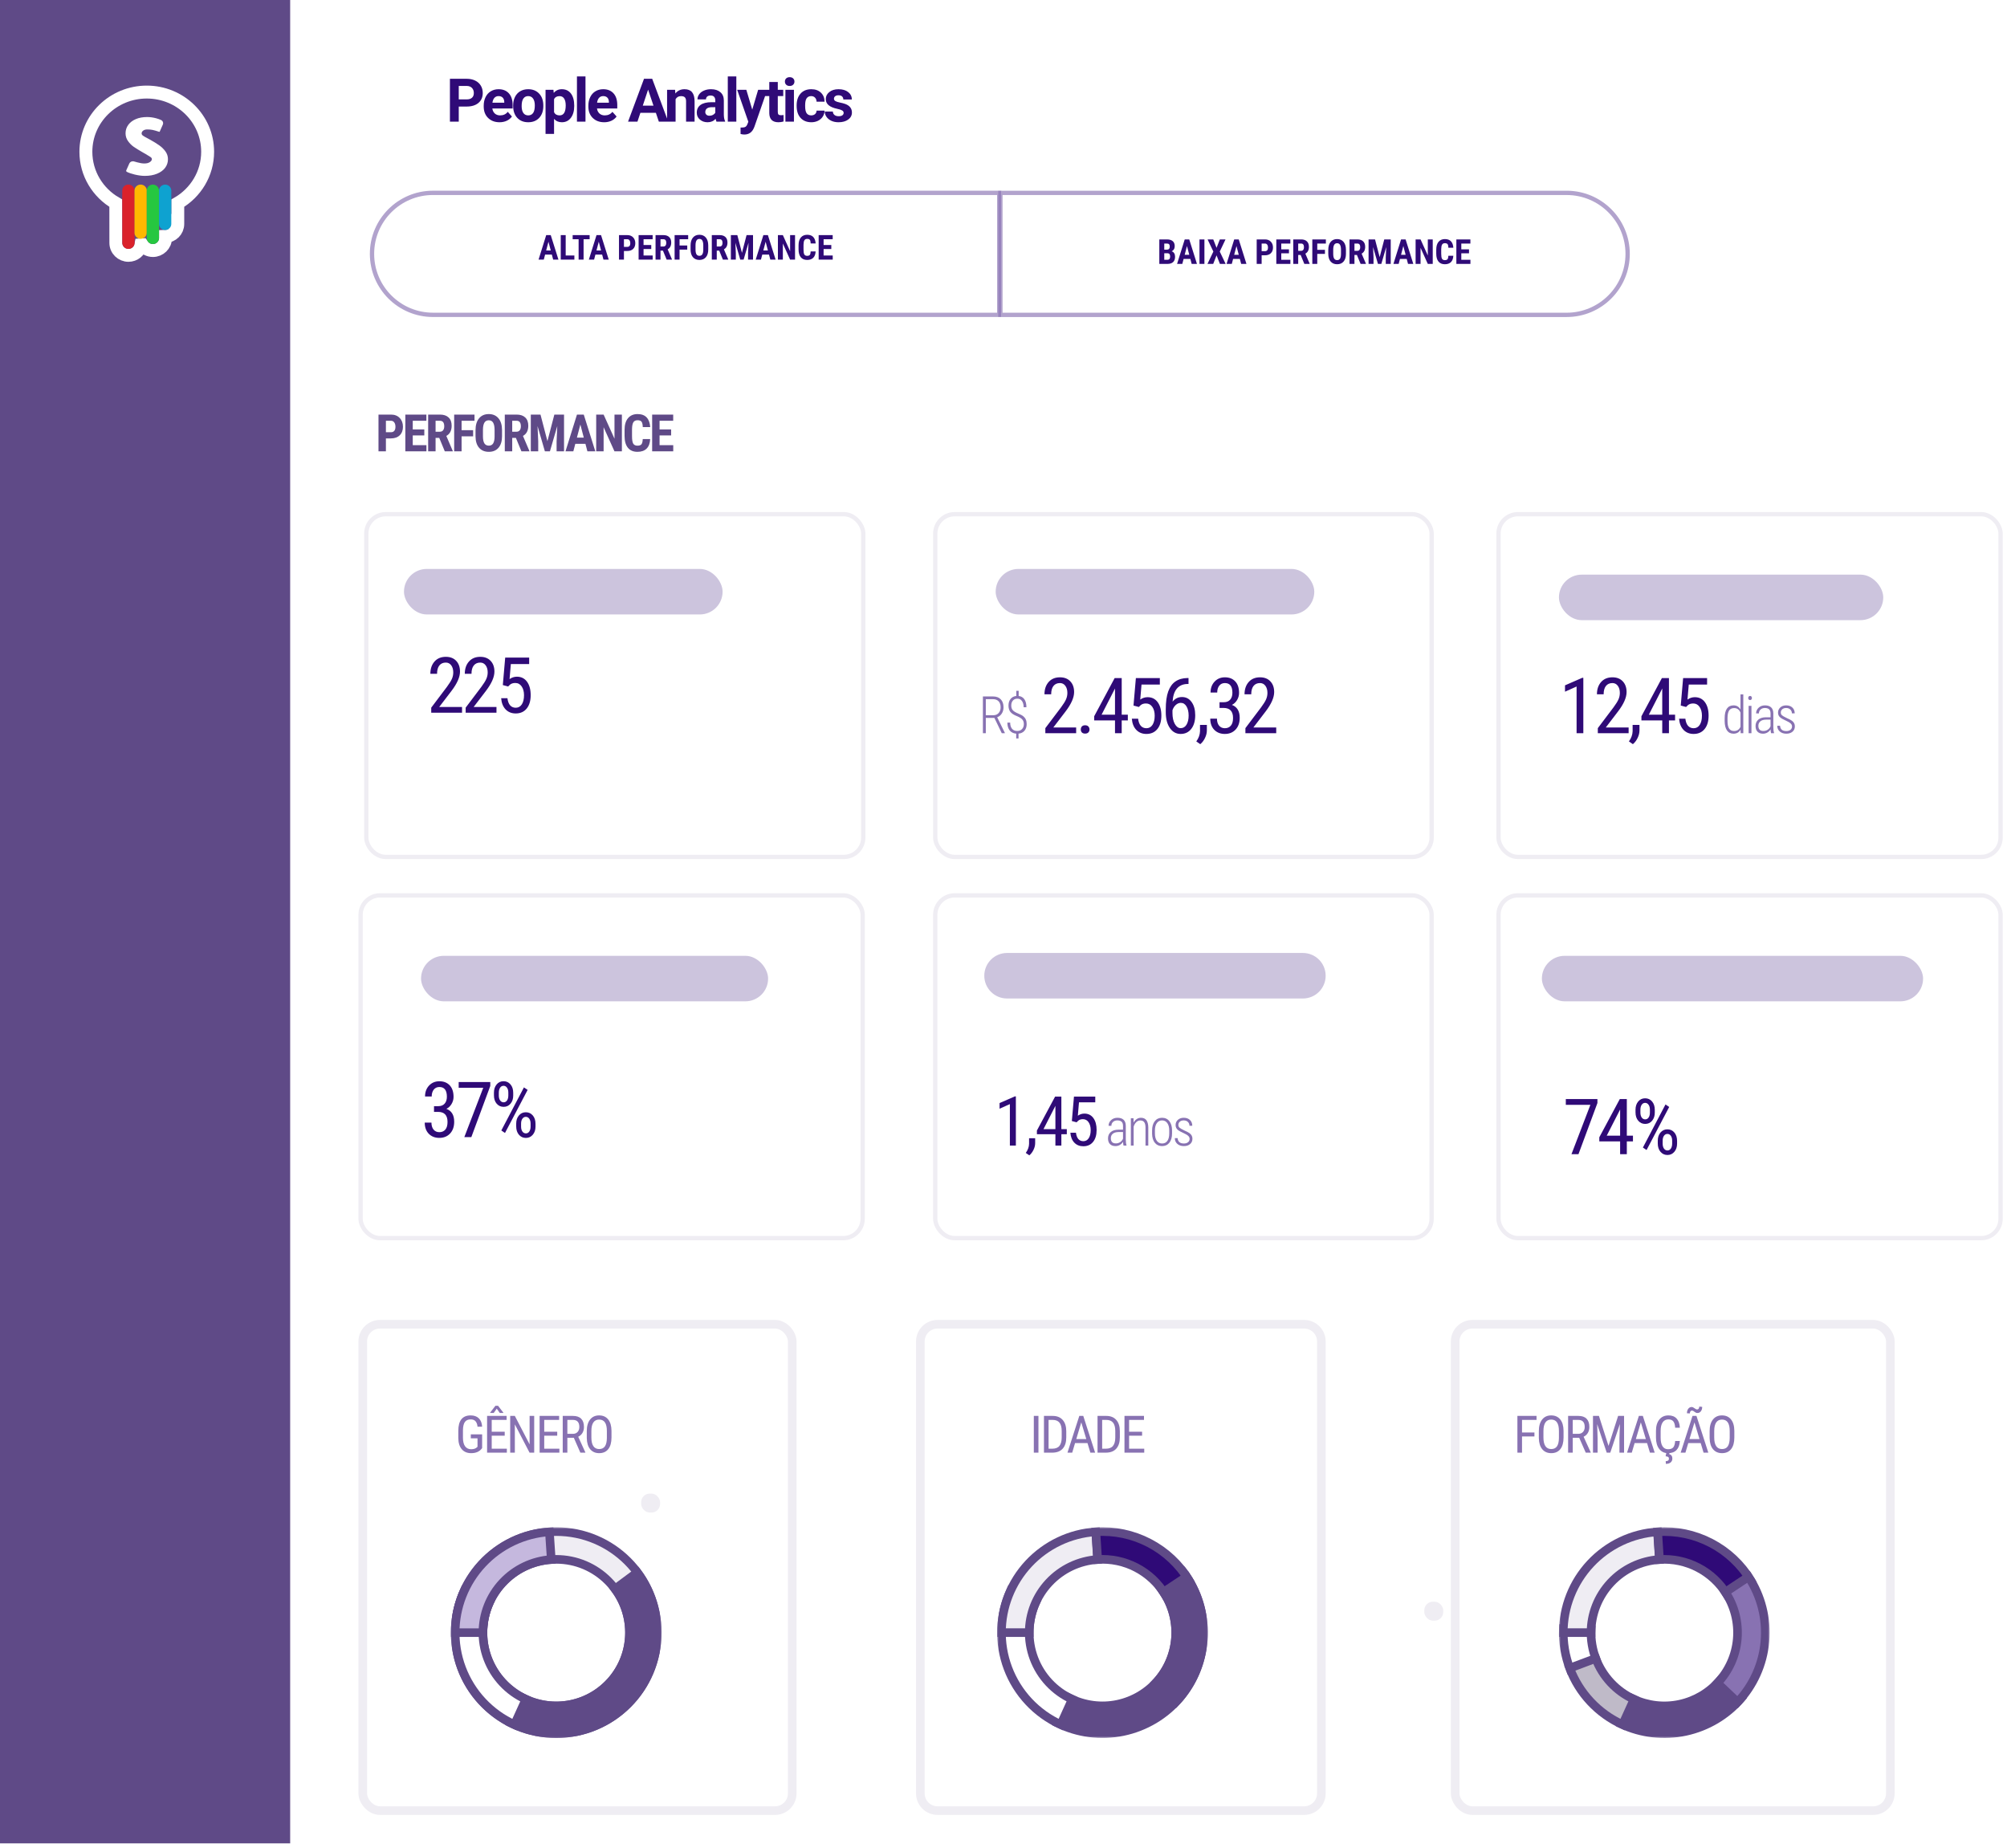 <?xml version="1.0" encoding="UTF-8"?> <svg xmlns="http://www.w3.org/2000/svg" width="466" height="429" viewBox="0 0 466 429" fill="none"><path d="M307.801 226.558C307.801 229.476 305.435 231.842 302.517 231.842L233.823 231.842C230.904 231.842 228.539 229.476 228.539 226.558C228.539 223.64 230.904 221.274 233.823 221.274L302.517 221.274C305.435 221.274 307.801 223.64 307.801 226.558Z" fill="#CCC4DD"></path><rect width="67.373" height="428.016" fill="#5F4A87"></rect><path d="M29.826 59.288C31.229 59.288 32.438 58.3 32.699 56.943C32.832 56.942 32.964 56.932 33.093 56.913C33.625 57.678 34.518 58.169 35.506 58.169C37.093 58.169 38.432 56.904 38.432 55.274V54.894C39.982 54.851 41.274 53.602 41.274 52V47.176C45.416 44.77 48.211 40.332 48.211 35.242C48.211 27.551 41.85 21.377 34.076 21.377C26.303 21.377 19.941 27.551 19.941 35.242C19.941 40.333 22.737 44.772 26.892 47.174L26.9 56.393C26.9 56.394 26.9 56.394 26.9 56.394C26.9 56.394 26.9 56.394 26.9 56.395C26.901 58.025 28.24 59.288 29.826 59.288Z" stroke="white" stroke-width="3"></path><path d="M28.396 56.397L28.383 44.252C28.383 43.48 29.02 42.857 29.808 42.857C30.597 42.857 31.234 43.48 31.234 44.252L31.247 56.397C31.247 57.169 30.61 57.792 29.821 57.792C29.033 57.796 28.396 57.169 28.396 56.397Z" fill="#DA222B"></path><path d="M31.23 54.052V44.252C31.23 43.48 31.867 42.857 32.656 42.857C33.445 42.857 34.082 43.48 34.082 44.252V54.052C34.082 54.823 33.445 55.447 32.656 55.447C31.872 55.447 31.23 54.823 31.23 54.052Z" fill="#FFB800"></path><path d="M34.07 55.273V44.257C34.07 43.485 34.707 42.861 35.496 42.861C36.285 42.861 36.921 43.485 36.921 44.257V55.273C36.921 56.045 36.285 56.668 35.496 56.668C34.712 56.673 34.07 56.045 34.07 55.273Z" fill="#26C740"></path><path d="M33.628 40.838C32.931 40.838 32.146 40.736 31.284 40.529C30.543 40.35 29.932 40.143 29.451 39.901C29.317 39.833 29.261 39.676 29.321 39.541L30.019 37.98C30.201 37.573 30.665 37.357 31.102 37.48L31.873 37.696C32.502 37.87 33.052 37.959 33.524 37.959C34.053 37.959 34.473 37.853 34.79 37.641C35.106 37.429 35.266 37.191 35.266 36.933C35.266 36.763 35.149 36.602 34.92 36.441C34.69 36.28 34.317 36.051 33.802 35.754L33.186 35.406C32.289 34.889 31.592 34.46 31.089 34.117C30.587 33.773 30.14 33.332 29.746 32.79C29.352 32.247 29.152 31.636 29.152 30.949C29.152 30.228 29.36 29.58 29.776 29.003C30.192 28.43 30.777 27.981 31.527 27.659C32.281 27.336 33.156 27.175 34.157 27.175C34.842 27.175 35.544 27.273 36.263 27.464C36.674 27.574 37.051 27.71 37.394 27.866C37.81 28.057 37.987 28.541 37.801 28.948L37.082 30.563C37.064 30.602 37.017 30.623 36.978 30.61C36.315 30.39 35.803 30.245 35.44 30.169C35.063 30.093 34.651 30.055 34.205 30.055C33.81 30.055 33.49 30.144 33.247 30.326C33.004 30.508 32.883 30.725 32.883 30.983C32.883 31.178 32.983 31.348 33.191 31.496C33.394 31.645 33.737 31.84 34.209 32.086L34.92 32.472C35.752 32.934 36.44 33.366 36.995 33.761C37.55 34.155 38.022 34.617 38.412 35.156C38.802 35.69 38.997 36.297 38.997 36.967C38.997 37.717 38.78 38.379 38.343 38.959C37.909 39.541 37.285 39.998 36.471 40.333C35.656 40.668 34.712 40.838 33.628 40.838Z" fill="white"></path><rect x="39.133" y="49.677" width="3.122" height="4.208" fill="white"></rect><path d="M36.922 51.999V44.264C36.922 43.493 37.559 42.869 38.347 42.869C39.136 42.869 39.773 43.493 39.773 44.264V51.999C39.773 52.771 39.136 53.394 38.347 53.394C37.559 53.398 36.922 52.771 36.922 51.999Z" fill="#0EA2D0"></path><rect x="330.703" y="371.906" width="4.399" height="4.399" rx="2" fill="#EFEDF3"></rect><rect x="403.766" y="372.638" width="4.399" height="4.399" rx="2" fill="#EFEDF3"></rect><rect x="167.777" y="142.672" width="73.978" height="10.568" rx="5.284" transform="rotate(-180 167.777 142.672)" fill="#CCC4DD"></rect><rect x="305.16" y="142.672" width="73.978" height="10.568" rx="5.284" transform="rotate(-180 305.16 142.672)" fill="#CCC4DD"></rect><rect x="446.516" y="232.503" width="88.51" height="10.568" rx="5.284" transform="rotate(-180 446.516 232.503)" fill="#CCC4DD"></rect><rect x="178.344" y="232.503" width="80.583" height="10.568" rx="5.284" transform="rotate(-180 178.344 232.503)" fill="#CCC4DD"></rect><rect x="437.266" y="143.994" width="75.299" height="10.568" rx="5.284" transform="rotate(-180 437.266 143.994)" fill="#CCC4DD"></rect><path d="M106.518 24.741V28.248H104.467V18.295H108.35C109.098 18.295 109.754 18.432 110.319 18.705C110.889 18.979 111.326 19.368 111.631 19.874C111.937 20.375 112.089 20.947 112.089 21.59C112.089 22.565 111.755 23.335 111.085 23.9C110.419 24.461 109.496 24.741 108.316 24.741H106.518ZM106.518 23.08H108.35C108.893 23.08 109.305 22.953 109.588 22.697C109.875 22.442 110.018 22.078 110.018 21.604C110.018 21.116 109.875 20.722 109.588 20.421C109.3 20.12 108.904 19.965 108.398 19.956H106.518V23.08ZM115.983 28.385C114.899 28.385 114.014 28.052 113.331 27.387C112.652 26.721 112.312 25.835 112.312 24.727V24.536C112.312 23.793 112.456 23.13 112.743 22.547C113.03 21.959 113.436 21.508 113.96 21.193C114.488 20.874 115.09 20.715 115.764 20.715C116.776 20.715 117.571 21.034 118.15 21.672C118.734 22.31 119.025 23.215 119.025 24.386V25.192H114.315C114.379 25.675 114.57 26.063 114.889 26.355C115.213 26.646 115.621 26.792 116.113 26.792C116.874 26.792 117.469 26.516 117.897 25.965L118.868 27.052C118.572 27.471 118.171 27.799 117.665 28.036C117.159 28.269 116.598 28.385 115.983 28.385ZM115.758 22.314C115.366 22.314 115.047 22.447 114.801 22.711C114.559 22.975 114.404 23.354 114.336 23.846H117.084V23.689C117.075 23.251 116.956 22.914 116.728 22.677C116.5 22.435 116.177 22.314 115.758 22.314ZM119.146 24.481C119.146 23.748 119.287 23.094 119.569 22.52C119.852 21.945 120.258 21.501 120.786 21.186C121.319 20.872 121.937 20.715 122.639 20.715C123.637 20.715 124.45 21.02 125.079 21.631C125.713 22.241 126.066 23.071 126.139 24.119L126.152 24.625C126.152 25.76 125.836 26.671 125.202 27.359C124.569 28.043 123.719 28.385 122.652 28.385C121.586 28.385 120.734 28.043 120.096 27.359C119.462 26.676 119.146 25.746 119.146 24.57V24.481ZM121.121 24.625C121.121 25.327 121.253 25.865 121.518 26.238C121.782 26.607 122.16 26.792 122.652 26.792C123.131 26.792 123.505 26.61 123.773 26.245C124.042 25.876 124.177 25.288 124.177 24.481C124.177 23.793 124.042 23.26 123.773 22.882C123.505 22.504 123.126 22.314 122.639 22.314C122.156 22.314 121.782 22.504 121.518 22.882C121.253 23.256 121.121 23.837 121.121 24.625ZM133.327 24.618C133.327 25.758 133.068 26.671 132.548 27.359C132.033 28.043 131.336 28.385 130.456 28.385C129.709 28.385 129.105 28.125 128.645 27.605V31.092H126.669V20.852H128.501L128.57 21.576C129.048 21.002 129.672 20.715 130.443 20.715C131.354 20.715 132.063 21.052 132.569 21.727C133.074 22.401 133.327 23.331 133.327 24.516V24.618ZM131.352 24.475C131.352 23.787 131.229 23.256 130.983 22.882C130.741 22.508 130.388 22.321 129.923 22.321C129.303 22.321 128.877 22.558 128.645 23.032V26.061C128.886 26.548 129.317 26.792 129.937 26.792C130.88 26.792 131.352 26.02 131.352 24.475ZM135.943 28.248H133.96V17.748H135.943V28.248ZM140.281 28.385C139.196 28.385 138.312 28.052 137.629 27.387C136.95 26.721 136.61 25.835 136.61 24.727V24.536C136.61 23.793 136.754 23.13 137.041 22.547C137.328 21.959 137.733 21.508 138.257 21.193C138.786 20.874 139.388 20.715 140.062 20.715C141.074 20.715 141.869 21.034 142.448 21.672C143.031 22.31 143.323 23.215 143.323 24.386V25.192H138.613C138.677 25.675 138.868 26.063 139.187 26.355C139.511 26.646 139.919 26.792 140.411 26.792C141.172 26.792 141.767 26.516 142.195 25.965L143.166 27.052C142.869 27.471 142.468 27.799 141.963 28.036C141.457 28.269 140.896 28.385 140.281 28.385ZM140.055 22.314C139.663 22.314 139.344 22.447 139.098 22.711C138.857 22.975 138.702 23.354 138.633 23.846H141.381V23.689C141.372 23.251 141.254 22.914 141.026 22.677C140.798 22.435 140.475 22.314 140.055 22.314ZM152.286 26.197H148.69L148.007 28.248H145.826L149.531 18.295H151.432L155.157 28.248H152.977L152.286 26.197ZM149.244 24.536H151.732L150.481 20.811L149.244 24.536ZM156.747 20.852L156.809 21.706C157.337 21.045 158.046 20.715 158.935 20.715C159.719 20.715 160.302 20.945 160.685 21.405C161.068 21.866 161.264 22.554 161.273 23.47V28.248H159.297V23.518C159.297 23.098 159.206 22.795 159.024 22.608C158.841 22.417 158.538 22.321 158.114 22.321C157.559 22.321 157.142 22.558 156.864 23.032V28.248H154.888V20.852H156.747ZM166.363 28.248C166.272 28.07 166.206 27.849 166.164 27.585C165.686 28.118 165.064 28.385 164.298 28.385C163.574 28.385 162.972 28.175 162.494 27.756C162.02 27.337 161.783 26.808 161.783 26.17C161.783 25.386 162.072 24.785 162.651 24.365C163.234 23.946 164.075 23.734 165.173 23.73H166.082V23.306C166.082 22.964 165.994 22.69 165.816 22.485C165.643 22.28 165.367 22.178 164.989 22.178C164.656 22.178 164.394 22.258 164.203 22.417C164.016 22.576 163.922 22.795 163.922 23.073H161.947C161.947 22.645 162.079 22.248 162.343 21.884C162.608 21.519 162.981 21.234 163.464 21.029C163.947 20.82 164.49 20.715 165.091 20.715C166.003 20.715 166.725 20.945 167.258 21.405C167.796 21.861 168.065 22.504 168.065 23.333V26.539C168.069 27.241 168.167 27.772 168.359 28.132V28.248H166.363ZM164.729 26.874C165.021 26.874 165.289 26.81 165.536 26.683C165.782 26.55 165.964 26.375 166.082 26.156V24.885H165.344C164.355 24.885 163.829 25.227 163.765 25.91L163.758 26.026C163.758 26.273 163.845 26.475 164.018 26.635C164.191 26.794 164.428 26.874 164.729 26.874ZM170.967 28.248H168.985V17.748H170.967V28.248ZM174.663 25.452L176.03 20.852H178.149L175.176 29.396L175.012 29.786C174.57 30.752 173.84 31.235 172.824 31.235C172.537 31.235 172.245 31.192 171.949 31.105V29.608L172.25 29.615C172.624 29.615 172.902 29.558 173.084 29.444C173.271 29.33 173.417 29.141 173.521 28.877L173.754 28.269L171.163 20.852H173.289L174.663 25.452ZM180.594 19.033V20.852H181.858V22.301H180.594V25.992C180.594 26.266 180.646 26.462 180.751 26.58C180.856 26.699 181.056 26.758 181.353 26.758C181.571 26.758 181.765 26.742 181.934 26.71V28.207C181.546 28.326 181.147 28.385 180.737 28.385C179.352 28.385 178.646 27.685 178.618 26.286V22.301H177.538V20.852H178.618V19.033H180.594ZM184.344 28.248H182.362V20.852H184.344V28.248ZM182.245 18.938C182.245 18.641 182.343 18.398 182.539 18.206C182.74 18.015 183.011 17.919 183.353 17.919C183.69 17.919 183.959 18.015 184.159 18.206C184.36 18.398 184.46 18.641 184.46 18.938C184.46 19.238 184.358 19.484 184.153 19.676C183.952 19.867 183.685 19.963 183.353 19.963C183.02 19.963 182.751 19.867 182.546 19.676C182.346 19.484 182.245 19.238 182.245 18.938ZM188.354 26.792C188.719 26.792 189.015 26.692 189.243 26.491C189.47 26.291 189.589 26.024 189.598 25.691H191.451C191.446 26.193 191.309 26.653 191.04 27.072C190.772 27.487 190.402 27.811 189.933 28.043C189.468 28.271 188.953 28.385 188.388 28.385C187.331 28.385 186.497 28.05 185.886 27.38C185.275 26.705 184.97 25.776 184.97 24.591V24.461C184.97 23.322 185.273 22.412 185.879 21.733C186.485 21.054 187.317 20.715 188.374 20.715C189.3 20.715 190.04 20.979 190.596 21.508C191.157 22.032 191.442 22.731 191.451 23.606H189.598C189.589 23.224 189.47 22.914 189.243 22.677C189.015 22.435 188.714 22.314 188.34 22.314C187.88 22.314 187.531 22.483 187.294 22.82C187.062 23.153 186.946 23.695 186.946 24.447V24.652C186.946 25.413 187.062 25.96 187.294 26.293C187.527 26.626 187.88 26.792 188.354 26.792ZM195.884 26.204C195.884 25.963 195.764 25.773 195.522 25.637C195.285 25.495 194.902 25.37 194.374 25.261C192.615 24.892 191.735 24.144 191.735 23.019C191.735 22.362 192.006 21.815 192.548 21.378C193.095 20.936 193.809 20.715 194.688 20.715C195.627 20.715 196.377 20.936 196.937 21.378C197.502 21.82 197.785 22.394 197.785 23.101H195.809C195.809 22.818 195.718 22.586 195.536 22.403C195.353 22.216 195.069 22.123 194.681 22.123C194.349 22.123 194.091 22.198 193.909 22.349C193.727 22.499 193.635 22.69 193.635 22.923C193.635 23.142 193.738 23.319 193.943 23.456C194.153 23.588 194.504 23.704 194.996 23.805C195.488 23.9 195.903 24.01 196.24 24.133C197.284 24.516 197.805 25.179 197.805 26.122C197.805 26.797 197.516 27.343 196.937 27.763C196.358 28.177 195.611 28.385 194.695 28.385C194.075 28.385 193.524 28.275 193.041 28.057C192.562 27.833 192.186 27.53 191.913 27.148C191.639 26.76 191.503 26.343 191.503 25.896H193.376C193.394 26.247 193.524 26.516 193.765 26.703C194.007 26.89 194.33 26.983 194.736 26.983C195.114 26.983 195.399 26.913 195.59 26.771C195.786 26.626 195.884 26.436 195.884 26.204Z" fill="#2F0A77"></path><path d="M89.603 101.795V104.795H87.881V96.263H90.787C91.631 96.263 92.303 96.525 92.803 97.049C93.307 97.572 93.559 98.252 93.559 99.088C93.559 99.924 93.311 100.584 92.814 101.068C92.318 101.552 91.631 101.795 90.752 101.795H89.603ZM89.603 100.359H90.787C91.115 100.359 91.369 100.252 91.549 100.037C91.728 99.822 91.818 99.51 91.818 99.099C91.818 98.674 91.727 98.336 91.543 98.086C91.359 97.832 91.113 97.703 90.805 97.699H89.603V100.359ZM98.519 101.103H95.835V103.365H99.011V104.795H94.113V96.263H99V97.699H95.835V99.715H98.519V101.103ZM101.991 101.677H101.136V104.795H99.413V96.263H102.161C103.025 96.263 103.691 96.488 104.159 96.937C104.632 97.382 104.868 98.017 104.868 98.841C104.868 99.974 104.456 100.767 103.632 101.22L105.126 104.713V104.795H103.275L101.991 101.677ZM101.136 100.242H102.114C102.458 100.242 102.716 100.129 102.888 99.902C103.06 99.672 103.146 99.365 103.146 98.982C103.146 98.127 102.812 97.699 102.144 97.699H101.136V100.242ZM109.852 101.314H107.175V104.795H105.452V96.263H110.175V97.699H107.175V99.885H109.852V101.314ZM116.565 101.297C116.565 102.441 116.293 103.33 115.75 103.963C115.211 104.595 114.461 104.912 113.5 104.912C112.543 104.912 111.791 104.599 111.245 103.974C110.698 103.345 110.42 102.466 110.413 101.338V99.879C110.413 98.707 110.684 97.793 111.227 97.136C111.77 96.476 112.524 96.146 113.489 96.146C114.438 96.146 115.186 96.47 115.733 97.119C116.28 97.763 116.557 98.67 116.565 99.838V101.297ZM114.836 99.867C114.836 99.097 114.727 98.525 114.508 98.15C114.289 97.775 113.95 97.588 113.489 97.588C113.032 97.588 112.694 97.769 112.475 98.132C112.256 98.492 112.143 99.041 112.135 99.779V101.297C112.135 102.043 112.246 102.593 112.469 102.949C112.692 103.3 113.036 103.476 113.5 103.476C113.95 103.476 114.284 103.304 114.502 102.961C114.721 102.613 114.832 102.076 114.836 101.349V99.867ZM119.785 101.677H118.93V104.795H117.207V96.263H119.955C120.818 96.263 121.484 96.488 121.953 96.937C122.426 97.382 122.662 98.017 122.662 98.841C122.662 99.974 122.25 100.767 121.426 101.22L122.92 104.713V104.795H121.068L119.785 101.677ZM118.93 100.242H119.908C120.252 100.242 120.51 100.129 120.682 99.902C120.854 99.672 120.939 99.365 120.939 98.982C120.939 98.127 120.605 97.699 119.938 97.699H118.93V100.242ZM125.496 96.263L127.107 102.433L128.713 96.263H130.963V104.795H129.234V102.486L129.392 98.929L127.687 104.795H126.515L124.81 98.929L124.968 102.486V104.795H123.246V96.263H125.496ZM135.929 103.049H133.579L133.122 104.795H131.3L133.966 96.263H135.542L138.226 104.795H136.386L135.929 103.049ZM133.954 101.613H135.548L134.751 98.572L133.954 101.613ZM144.393 104.795H142.671L140.151 99.199V104.795H138.429V96.263H140.151L142.677 101.865V96.263H144.393V104.795ZM150.959 101.953C150.916 102.925 150.643 103.662 150.139 104.162C149.635 104.662 148.924 104.912 148.006 104.912C147.041 104.912 146.301 104.595 145.786 103.963C145.274 103.326 145.018 102.42 145.018 101.244V99.808C145.018 98.636 145.284 97.734 145.815 97.101C146.346 96.465 147.084 96.146 148.03 96.146C148.959 96.146 149.664 96.406 150.145 96.925C150.629 97.445 150.905 98.191 150.971 99.164H149.243C149.227 98.562 149.133 98.148 148.961 97.922C148.793 97.691 148.483 97.576 148.03 97.576C147.569 97.576 147.243 97.738 147.051 98.062C146.86 98.382 146.758 98.912 146.746 99.65V101.261C146.746 102.109 146.84 102.691 147.028 103.008C147.219 103.324 147.545 103.482 148.006 103.482C148.459 103.482 148.772 103.373 148.944 103.154C149.116 102.931 149.213 102.531 149.237 101.953H150.959ZM155.826 101.103H153.143V103.365H156.318V104.795H151.42V96.263H156.307V97.699H153.143V99.715H155.826V101.103Z" fill="#5F4A87"></path><rect x="84.227" y="307.481" width="99.72" height="112.93" rx="4" stroke="#EFEDF3" stroke-width="2"></rect><mask id="path-20-outside-1" maskUnits="userSpaceOnUse" x="104.609" y="354.547" width="49" height="49" fill="black"><rect fill="white" x="104.609" y="354.547" width="49" height="49"></rect><path d="M105.686 379.086C105.686 366.128 116.19 355.624 129.148 355.624C142.105 355.624 152.609 366.128 152.609 379.086C152.609 392.043 142.105 402.547 129.148 402.547C116.19 402.547 105.686 392.043 105.686 379.086ZM146.161 379.086C146.161 369.69 138.544 362.073 129.148 362.073C119.752 362.073 112.135 369.69 112.135 379.086C112.135 388.482 119.752 396.099 129.148 396.099C138.544 396.099 146.161 388.482 146.161 379.086Z"></path></mask><path d="M105.686 379.086C105.686 366.128 116.19 355.624 129.148 355.624C142.105 355.624 152.609 366.128 152.609 379.086C152.609 392.043 142.105 402.547 129.148 402.547C116.19 402.547 105.686 392.043 105.686 379.086ZM146.161 379.086C146.161 369.69 138.544 362.073 129.148 362.073C119.752 362.073 112.135 369.69 112.135 379.086C112.135 388.482 119.752 396.099 129.148 396.099C138.544 396.099 146.161 388.482 146.161 379.086Z" fill="#EFEDF3"></path><path d="M105.686 379.086C105.686 366.128 116.19 355.624 129.148 355.624C142.105 355.624 152.609 366.128 152.609 379.086C152.609 392.043 142.105 402.547 129.148 402.547C116.19 402.547 105.686 392.043 105.686 379.086ZM146.161 379.086C146.161 369.69 138.544 362.073 129.148 362.073C119.752 362.073 112.135 369.69 112.135 379.086C112.135 388.482 119.752 396.099 129.148 396.099C138.544 396.099 146.161 388.482 146.161 379.086Z" stroke="#5F4A87" stroke-width="2" mask="url(#path-20-outside-1)"></path><mask id="path-21-outside-2" maskUnits="userSpaceOnUse" x="116.68" y="363.624" width="37" height="40" fill="black"><rect fill="white" x="116.68" y="363.624" width="37" height="40"></rect><path d="M147.981 365.102C151.124 369.337 152.749 374.507 152.593 379.779C152.437 385.051 150.51 390.116 147.122 394.158C143.734 398.2 139.083 400.982 133.92 402.056C128.756 403.13 123.382 402.433 118.663 400.078L121.543 394.308C124.965 396.016 128.862 396.521 132.606 395.742C136.35 394.964 139.723 392.946 142.18 390.015C144.636 387.084 146.034 383.411 146.147 379.588C146.26 375.766 145.082 372.017 142.802 368.946L147.981 365.102Z"></path></mask><path d="M147.981 365.102C151.124 369.337 152.749 374.507 152.593 379.779C152.437 385.051 150.51 390.116 147.122 394.158C143.734 398.2 139.083 400.982 133.92 402.056C128.756 403.13 123.382 402.433 118.663 400.078L121.543 394.308C124.965 396.016 128.862 396.521 132.606 395.742C136.35 394.964 139.723 392.946 142.18 390.015C144.636 387.084 146.034 383.411 146.147 379.588C146.26 375.766 145.082 372.017 142.802 368.946L147.981 365.102Z" fill="#5F4A87"></path><path d="M147.981 365.102C151.124 369.337 152.749 374.507 152.593 379.779C152.437 385.051 150.51 390.116 147.122 394.158C143.734 398.2 139.083 400.982 133.92 402.056C128.756 403.13 123.382 402.433 118.663 400.078L121.543 394.308C124.965 396.016 128.862 396.521 132.606 395.742C136.35 394.964 139.723 392.946 142.18 390.015C144.636 387.084 146.034 383.411 146.147 379.588C146.26 375.766 145.082 372.017 142.802 368.946L147.981 365.102Z" stroke="#5F4A87" stroke-width="2" mask="url(#path-21-outside-2)"></path><mask id="path-22-outside-3" maskUnits="userSpaceOnUse" x="104.605" y="367.624" width="19" height="35" fill="black"><rect fill="white" x="104.605" y="367.624" width="19" height="35"></rect><path d="M119.447 400.45C116.641 399.177 114.114 397.363 112.009 395.113C109.905 392.863 108.264 390.221 107.18 387.336C106.097 384.452 105.592 381.383 105.695 378.303C105.798 375.224 106.506 372.195 107.78 369.389L113.652 372.055C112.728 374.089 112.215 376.285 112.14 378.518C112.066 380.751 112.432 382.977 113.217 385.069C114.003 387.16 115.193 389.076 116.719 390.708C118.245 392.34 120.078 393.655 122.112 394.578L119.447 400.45Z"></path></mask><path d="M119.447 400.45C116.641 399.177 114.114 397.363 112.009 395.113C109.905 392.863 108.264 390.221 107.18 387.336C106.097 384.452 105.592 381.383 105.695 378.303C105.798 375.224 106.506 372.195 107.78 369.389L113.652 372.055C112.728 374.089 112.215 376.285 112.14 378.518C112.066 380.751 112.432 382.977 113.217 385.069C114.003 387.16 115.193 389.076 116.719 390.708C118.245 392.34 120.078 393.655 122.112 394.578L119.447 400.45Z" fill="white"></path><path d="M119.447 400.45C116.641 399.177 114.114 397.363 112.009 395.113C109.905 392.863 108.264 390.221 107.18 387.336C106.097 384.452 105.592 381.383 105.695 378.303C105.798 375.224 106.506 372.195 107.78 369.389L113.652 372.055C112.728 374.089 112.215 376.285 112.14 378.518C112.066 380.751 112.432 382.977 113.217 385.069C114.003 387.16 115.193 389.076 116.719 390.708C118.245 392.34 120.078 393.655 122.112 394.578L119.447 400.45Z" stroke="#5F4A87" stroke-width="2" mask="url(#path-22-outside-3)"></path><mask id="path-23-outside-4" maskUnits="userSpaceOnUse" x="104.605" y="354.55" width="25" height="26" fill="black"><rect fill="white" x="104.605" y="354.55" width="25" height="26"></rect><path d="M105.682 379.088C105.682 373.139 107.942 367.413 112.004 363.067C116.066 358.721 121.627 356.08 127.563 355.68L127.997 362.114C123.693 362.404 119.661 364.319 116.715 367.47C113.769 370.622 112.131 374.774 112.131 379.088L105.682 379.088Z"></path></mask><path d="M105.682 379.088C105.682 373.139 107.942 367.413 112.004 363.067C116.066 358.721 121.627 356.08 127.563 355.68L127.997 362.114C123.693 362.404 119.661 364.319 116.715 367.47C113.769 370.622 112.131 374.774 112.131 379.088L105.682 379.088Z" fill="#C5B8DE"></path><path d="M105.682 379.088C105.682 373.139 107.942 367.413 112.004 363.067C116.066 358.721 121.627 356.08 127.563 355.68L127.997 362.114C123.693 362.404 119.661 364.319 116.715 367.47C113.769 370.622 112.131 374.774 112.131 379.088L105.682 379.088Z" stroke="#5F4A87" stroke-width="2" mask="url(#path-23-outside-4)"></path><path d="M111.945 336.236L111.758 336.471C111.219 337.099 110.43 337.414 109.391 337.414C108.469 337.414 107.744 337.109 107.217 336.5C106.693 335.887 106.426 335.021 106.414 333.904V332.228C106.414 331.033 106.652 330.139 107.129 329.545C107.609 328.947 108.326 328.648 109.279 328.648C110.092 328.648 110.727 328.875 111.184 329.328C111.645 329.781 111.898 330.428 111.945 331.267H110.873C110.83 330.736 110.682 330.322 110.428 330.025C110.178 329.724 109.797 329.574 109.285 329.574C108.672 329.574 108.223 329.775 107.938 330.178C107.652 330.576 107.504 331.215 107.492 332.094V333.834C107.492 334.693 107.656 335.353 107.984 335.814C108.312 336.271 108.783 336.5 109.396 336.5C109.975 336.5 110.414 336.359 110.715 336.078L110.873 335.932V333.963H109.314V333.049H111.945V336.236ZM117.187 333.353H114.17V336.377H117.685V337.297H113.097V328.766H117.627V329.691H114.17V332.433H117.187V333.353ZM116.877 328.016V328.074H116.045L115.341 327.078L114.638 328.074H113.806V328.004L115.031 326.41H115.646L116.877 328.016ZM124.034 337.297H122.956L119.54 330.723V337.297H118.462V328.766H119.54L122.968 335.369V328.766H124.034V337.297ZM129.382 333.353H126.364V336.377H129.88V337.297H125.292V328.766H129.821V329.691H126.364V332.433H129.382V333.353ZM133.235 333.846H131.735V337.297H130.657V328.766H133.047C133.883 328.766 134.516 328.984 134.946 329.422C135.375 329.855 135.59 330.492 135.59 331.332C135.59 331.859 135.473 332.32 135.239 332.715C135.008 333.105 134.68 333.4 134.254 333.599L135.907 337.226V337.297H134.752L133.235 333.846ZM131.735 332.926H133.036C133.485 332.926 133.842 332.781 134.108 332.492C134.377 332.203 134.512 331.816 134.512 331.332C134.512 330.238 134.016 329.691 133.024 329.691H131.735V332.926ZM141.98 333.781C141.98 334.945 141.732 335.842 141.236 336.471C140.74 337.099 140.035 337.414 139.121 337.414C138.242 337.414 137.547 337.109 137.035 336.5C136.527 335.887 136.264 335.021 136.244 333.904V332.299C136.244 331.158 136.496 330.266 137 329.621C137.504 328.973 138.207 328.648 139.109 328.648C140.008 328.648 140.707 328.959 141.207 329.58C141.711 330.197 141.969 331.08 141.98 332.228V333.781ZM140.908 332.287C140.908 331.385 140.76 330.715 140.463 330.277C140.17 329.836 139.719 329.615 139.109 329.615C138.52 329.615 138.072 329.838 137.768 330.283C137.467 330.728 137.314 331.385 137.311 332.252V333.781C137.311 334.652 137.461 335.316 137.762 335.773C138.066 336.23 138.52 336.459 139.121 336.459C139.723 336.459 140.168 336.248 140.457 335.826C140.746 335.404 140.896 334.758 140.908 333.887V332.287Z" fill="#8872B2"></path><rect x="148.867" y="346.806" width="4.399" height="4.399" rx="2" fill="#EFEDF3"></rect><path d="M213.691 311.481C213.691 309.272 215.482 307.481 217.691 307.481H302.806C305.015 307.481 306.806 309.272 306.806 311.481V416.411C306.806 418.62 305.015 420.411 302.806 420.411H217.691C215.482 420.411 213.691 418.62 213.691 416.411V311.481Z" stroke="#EFEDF3" stroke-width="2"></path><path d="M232.514 379.079C232.514 366.121 243.018 355.617 255.976 355.617C268.933 355.617 279.438 366.121 279.438 379.079C279.438 392.037 268.933 402.541 255.976 402.541C243.018 402.541 232.514 392.037 232.514 379.079ZM272.989 379.079C272.989 369.683 265.372 362.066 255.976 362.066C246.58 362.066 238.963 369.683 238.963 379.079C238.963 388.475 246.58 396.092 255.976 396.092C265.372 396.092 272.989 388.475 272.989 379.079Z" fill="#EFEDF3"></path><mask id="path-28-outside-5" maskUnits="userSpaceOnUse" x="243.523" y="363.615" width="37" height="40" fill="black"><rect fill="white" x="243.523" y="363.615" width="37" height="40"></rect><path d="M274.824 365.094C277.968 369.328 279.593 374.499 279.437 379.77C279.281 385.042 277.354 390.107 273.966 394.149C270.578 398.191 265.927 400.973 260.763 402.048C255.6 403.122 250.225 402.425 245.507 400.069L248.387 394.299C251.809 396.007 255.706 396.513 259.45 395.734C263.194 394.955 266.567 392.937 269.024 390.007C271.48 387.076 272.878 383.403 272.991 379.58C273.104 375.757 271.926 372.008 269.646 368.937L274.824 365.094Z"></path></mask><path d="M274.824 365.094C277.968 369.328 279.593 374.499 279.437 379.77C279.281 385.042 277.354 390.107 273.966 394.149C270.578 398.191 265.927 400.973 260.763 402.048C255.6 403.122 250.225 402.425 245.507 400.069L248.387 394.299C251.809 396.007 255.706 396.513 259.45 395.734C263.194 394.955 266.567 392.937 269.024 390.007C271.48 387.076 272.878 383.403 272.991 379.58C273.104 375.757 271.926 372.008 269.646 368.937L274.824 365.094Z" fill="#5F4A87"></path><path d="M274.824 365.094C277.968 369.328 279.593 374.499 279.437 379.77C279.281 385.042 277.354 390.107 273.966 394.149C270.578 398.191 265.927 400.973 260.763 402.048C255.6 403.122 250.225 402.425 245.507 400.069L248.387 394.299C251.809 396.007 255.706 396.513 259.45 395.734C263.194 394.955 266.567 392.937 269.024 390.007C271.48 387.076 272.878 383.403 272.991 379.58C273.104 375.757 271.926 372.008 269.646 368.937L274.824 365.094Z" stroke="#5F4A87" stroke-width="2" mask="url(#path-28-outside-5)"></path><mask id="path-29-outside-6" maskUnits="userSpaceOnUse" x="231.449" y="367.616" width="19" height="35" fill="black"><rect fill="white" x="231.449" y="367.616" width="19" height="35"></rect><path d="M246.291 400.442C243.485 399.169 240.958 397.355 238.853 395.105C236.748 392.855 235.107 390.212 234.024 387.328C232.94 384.444 232.436 381.374 232.539 378.295C232.641 375.216 233.35 372.187 234.623 369.381L240.495 372.046C239.572 374.081 239.058 376.277 238.984 378.51C238.909 380.743 239.275 382.969 240.061 385.06C240.847 387.152 242.036 389.068 243.563 390.7C245.089 392.331 246.921 393.646 248.956 394.57L246.291 400.442Z"></path></mask><path d="M246.291 400.442C243.485 399.169 240.958 397.355 238.853 395.105C236.748 392.855 235.107 390.212 234.024 387.328C232.94 384.444 232.436 381.374 232.539 378.295C232.641 375.216 233.35 372.187 234.623 369.381L240.495 372.046C239.572 374.081 239.058 376.277 238.984 378.51C238.909 380.743 239.275 382.969 240.061 385.06C240.847 387.152 242.036 389.068 243.563 390.7C245.089 392.331 246.921 393.646 248.956 394.57L246.291 400.442Z" fill="white"></path><path d="M246.291 400.442C243.485 399.169 240.958 397.355 238.853 395.105C236.748 392.855 235.107 390.212 234.024 387.328C232.94 384.444 232.436 381.374 232.539 378.295C232.641 375.216 233.35 372.187 234.623 369.381L240.495 372.046C239.572 374.081 239.058 376.277 238.984 378.51C238.909 380.743 239.275 382.969 240.061 385.06C240.847 387.152 242.036 389.068 243.563 390.7C245.089 392.331 246.921 393.646 248.956 394.57L246.291 400.442Z" stroke="#5F4A87" stroke-width="2" mask="url(#path-29-outside-6)"></path><mask id="path-30-outside-7" maskUnits="userSpaceOnUse" x="231.449" y="354.542" width="25" height="26" fill="black"><rect fill="white" x="231.449" y="354.542" width="25" height="26"></rect><path d="M232.525 379.08C232.525 373.131 234.785 367.404 238.847 363.058C242.91 358.713 248.471 356.072 254.406 355.671L254.841 362.105C250.537 362.396 246.504 364.311 243.559 367.462C240.613 370.613 238.974 374.766 238.974 379.08L232.525 379.08Z"></path></mask><path d="M232.525 379.08C232.525 373.131 234.785 367.404 238.847 363.058C242.91 358.713 248.471 356.072 254.406 355.671L254.841 362.105C250.537 362.396 246.504 364.311 243.559 367.462C240.613 370.613 238.974 374.766 238.974 379.08L232.525 379.08Z" fill="#EFEDF3"></path><path d="M232.525 379.08C232.525 373.131 234.785 367.404 238.847 363.058C242.91 358.713 248.471 356.072 254.406 355.671L254.841 362.105C250.537 362.396 246.504 364.311 243.559 367.462C240.613 370.613 238.974 374.766 238.974 379.08L232.525 379.08Z" stroke="#5F4A87" stroke-width="2" mask="url(#path-30-outside-7)"></path><mask id="path-31-outside-8" maskUnits="userSpaceOnUse" x="252.523" y="354.542" width="25" height="18" fill="black"><rect fill="white" x="252.523" y="354.542" width="25" height="18"></rect><path d="M254.443 355.669C258.732 355.386 263.017 356.287 266.83 358.274C270.642 360.262 273.835 363.258 276.06 366.937L270.542 370.274C268.929 367.607 266.613 365.434 263.849 363.993C261.085 362.552 257.977 361.898 254.867 362.103L254.443 355.669Z"></path></mask><path d="M254.443 355.669C258.732 355.386 263.017 356.287 266.83 358.274C270.642 360.262 273.835 363.258 276.06 366.937L270.542 370.274C268.929 367.607 266.613 365.434 263.849 363.993C261.085 362.552 257.977 361.898 254.867 362.103L254.443 355.669Z" fill="#2F0A77"></path><path d="M254.443 355.669C258.732 355.386 263.017 356.287 266.83 358.274C270.642 360.262 273.835 363.258 276.06 366.937L270.542 370.274C268.929 367.607 266.613 365.434 263.849 363.993C261.085 362.552 257.977 361.898 254.867 362.103L254.443 355.669Z" stroke="#5F4A87" stroke-width="2" mask="url(#path-31-outside-8)"></path><mask id="path-32-outside-9" maskUnits="userSpaceOnUse" x="266.516" y="364.54" width="14" height="33" fill="black"><rect fill="white" x="266.516" y="364.54" width="14" height="33"></rect><path d="M275.534 366.117C278.467 370.542 279.813 375.833 279.35 381.122C278.888 386.412 276.645 391.388 272.988 395.238L268.312 390.796C270.964 388.005 272.591 384.396 272.926 380.56C273.261 376.725 272.286 372.889 270.158 369.679L275.534 366.117Z"></path></mask><path d="M275.534 366.117C278.467 370.542 279.813 375.833 279.35 381.122C278.888 386.412 276.645 391.388 272.988 395.238L268.312 390.796C270.964 388.005 272.591 384.396 272.926 380.56C273.261 376.725 272.286 372.889 270.158 369.679L275.534 366.117Z" fill="#5F4A87"></path><path d="M275.534 366.117C278.467 370.542 279.813 375.833 279.35 381.122C278.888 386.412 276.645 391.388 272.988 395.238L268.312 390.796C270.964 388.005 272.591 384.396 272.926 380.56C273.261 376.725 272.286 372.889 270.158 369.679L275.534 366.117Z" stroke="#5F4A87" stroke-width="2" mask="url(#path-32-outside-9)"></path><path d="M241.113 337.297H240.041V328.765H241.113V337.297ZM242.394 337.297V328.765H244.427C245.423 328.765 246.197 329.078 246.748 329.703C247.298 330.324 247.574 331.199 247.574 332.328V333.757C247.574 334.886 247.295 335.759 246.736 336.377C246.177 336.99 245.367 337.297 244.304 337.297H242.394ZM243.466 329.691V336.377H244.328C245.082 336.377 245.632 336.162 245.98 335.732C246.328 335.298 246.505 334.658 246.513 333.81V332.298C246.513 331.4 246.339 330.742 245.992 330.324C245.648 329.902 245.127 329.691 244.427 329.691H243.466ZM252.499 335.07H249.616L248.954 337.297H247.853L250.601 328.765H251.521L254.275 337.297H253.173L252.499 335.07ZM249.898 334.144H252.224L251.058 330.265L249.898 334.144ZM254.835 337.297V328.765H256.868C257.864 328.765 258.637 329.078 259.188 329.703C259.739 330.324 260.014 331.199 260.014 332.328V333.757C260.014 334.886 259.735 335.759 259.177 336.377C258.618 336.99 257.807 337.297 256.745 337.297H254.835ZM255.907 329.691V336.377H256.768C257.522 336.377 258.073 336.162 258.421 335.732C258.768 335.298 258.946 334.658 258.954 333.81V332.298C258.954 331.4 258.78 330.742 258.432 330.324C258.089 329.902 257.567 329.691 256.868 329.691H255.907ZM265.18 333.353H262.163V336.377H265.678V337.297H261.09V328.765H265.62V329.691H262.163V332.433H265.18V333.353Z" fill="#8872B2"></path><rect x="337.871" y="307.481" width="101.041" height="112.93" rx="4" stroke="#EFEDF3" stroke-width="2"></rect><path d="M362.963 379.083C362.963 366.126 373.467 355.622 386.425 355.622C399.382 355.622 409.887 366.126 409.887 379.083C409.887 392.041 399.382 402.545 386.425 402.545C373.467 402.545 362.963 392.041 362.963 379.083ZM403.438 379.083C403.438 369.687 395.821 362.07 386.425 362.07C377.029 362.07 369.412 369.687 369.412 379.083C369.412 388.48 377.029 396.097 386.425 396.097C395.821 396.097 403.438 388.48 403.438 379.083Z" fill="#EFEDF3"></path><mask id="path-36-outside-10" maskUnits="userSpaceOnUse" x="374.969" y="388.621" width="31" height="15" fill="black"><rect fill="white" x="374.969" y="388.621" width="31" height="15"></rect><path d="M404.226 394.373C400.888 398.259 396.369 400.945 391.361 402.021C386.352 403.098 381.129 402.505 376.489 400.334L379.221 394.493C382.586 396.067 386.374 396.497 390.006 395.716C393.637 394.936 396.914 392.988 399.335 390.17L404.226 394.373Z"></path></mask><path d="M404.226 394.373C400.888 398.259 396.369 400.945 391.361 402.021C386.352 403.098 381.129 402.505 376.489 400.334L379.221 394.493C382.586 396.067 386.374 396.497 390.006 395.716C393.637 394.936 396.914 392.988 399.335 390.17L404.226 394.373Z" fill="#5F4A87"></path><path d="M404.226 394.373C400.888 398.259 396.369 400.945 391.361 402.021C386.352 403.098 381.129 402.505 376.489 400.334L379.221 394.493C382.586 396.067 386.374 396.497 390.006 395.716C393.637 394.936 396.914 392.988 399.335 390.17L404.226 394.373Z" stroke="#5F4A87" stroke-width="2" mask="url(#path-36-outside-10)"></path><mask id="path-37-outside-11" maskUnits="userSpaceOnUse" x="361.895" y="376.621" width="10" height="13" fill="black"><rect fill="white" x="361.895" y="376.621" width="10" height="13"></rect><path d="M364.548 387.54C363.395 384.557 362.865 381.37 362.988 378.174L369.432 378.424C369.343 380.741 369.727 383.052 370.563 385.215L364.548 387.54Z"></path></mask><path d="M364.548 387.54C363.395 384.557 362.865 381.37 362.988 378.174L369.432 378.424C369.343 380.741 369.727 383.052 370.563 385.215L364.548 387.54Z" fill="white"></path><path d="M364.548 387.54C363.395 384.557 362.865 381.37 362.988 378.174L369.432 378.424C369.343 380.741 369.727 383.052 370.563 385.215L364.548 387.54Z" stroke="#5F4A87" stroke-width="2" mask="url(#path-37-outside-11)"></path><mask id="path-38-outside-12" maskUnits="userSpaceOnUse" x="362.895" y="383.621" width="18" height="19" fill="black"><rect fill="white" x="362.895" y="383.621" width="18" height="19"></rect><path d="M376.736 400.448C371.07 397.876 366.657 393.159 364.469 387.333L370.506 385.066C372.093 389.29 375.293 392.71 379.401 394.575L376.736 400.448Z"></path></mask><path d="M376.736 400.448C371.07 397.876 366.657 393.159 364.469 387.333L370.506 385.066C372.093 389.29 375.293 392.71 379.401 394.575L376.736 400.448Z" fill="#BFBAC8"></path><path d="M376.736 400.448C371.07 397.876 366.657 393.159 364.469 387.333L370.506 385.066C372.093 389.29 375.293 392.71 379.401 394.575L376.736 400.448Z" stroke="#5F4A87" stroke-width="2" mask="url(#path-38-outside-12)"></path><mask id="path-39-outside-13" maskUnits="userSpaceOnUse" x="361.895" y="354.547" width="25" height="26" fill="black"><rect fill="white" x="361.895" y="354.547" width="25" height="26"></rect><path d="M362.971 379.085C362.971 373.136 365.231 367.41 369.293 363.064C373.355 358.718 378.916 356.078 384.852 355.677L385.286 362.111C380.982 362.401 376.95 364.316 374.004 367.468C371.058 370.619 369.42 374.771 369.42 379.085L362.971 379.085Z"></path></mask><path d="M362.971 379.085C362.971 373.136 365.231 367.41 369.293 363.064C373.355 358.718 378.916 356.078 384.852 355.677L385.286 362.111C380.982 362.401 376.95 364.316 374.004 367.468C371.058 370.619 369.42 374.771 369.42 379.085L362.971 379.085Z" fill="#EFEDF3"></path><path d="M362.971 379.085C362.971 373.136 365.231 367.41 369.293 363.064C373.355 358.718 378.916 356.078 384.852 355.677L385.286 362.111C380.982 362.401 376.95 364.316 374.004 367.468C371.058 370.619 369.42 374.771 369.42 379.085L362.971 379.085Z" stroke="#5F4A87" stroke-width="2" mask="url(#path-39-outside-13)"></path><mask id="path-40-outside-14" maskUnits="userSpaceOnUse" x="382.969" y="354.547" width="25" height="18" fill="black"><rect fill="white" x="382.969" y="354.547" width="25" height="18"></rect><path d="M384.888 355.674C389.178 355.391 393.463 356.293 397.275 358.28C401.087 360.267 404.28 363.264 406.506 366.942L400.988 370.28C399.374 367.612 397.059 365.44 394.294 363.999C391.53 362.558 388.423 361.904 385.312 362.109L384.888 355.674Z"></path></mask><path d="M384.888 355.674C389.178 355.391 393.463 356.293 397.275 358.28C401.087 360.267 404.28 363.264 406.506 366.942L400.988 370.28C399.374 367.612 397.059 365.44 394.294 363.999C391.53 362.558 388.423 361.904 385.312 362.109L384.888 355.674Z" fill="#2F0A77"></path><path d="M384.888 355.674C389.178 355.391 393.463 356.293 397.275 358.28C401.087 360.267 404.28 363.264 406.506 366.942L400.988 370.28C399.374 367.612 397.059 365.44 394.294 363.999C391.53 362.558 388.423 361.904 385.312 362.109L384.888 355.674Z" stroke="#5F4A87" stroke-width="2" mask="url(#path-40-outside-14)"></path><mask id="path-41-outside-15" maskUnits="userSpaceOnUse" x="396.961" y="364.547" width="14" height="33" fill="black"><rect fill="white" x="396.961" y="364.547" width="14" height="33"></rect><path d="M405.979 366.123C408.913 370.549 410.258 375.839 409.796 381.128C409.333 386.418 407.09 391.394 403.433 395.244L398.757 390.802C401.409 388.011 403.036 384.402 403.371 380.567C403.707 376.731 402.731 372.895 400.604 369.685L405.979 366.123Z"></path></mask><path d="M405.979 366.123C408.913 370.549 410.258 375.839 409.796 381.128C409.333 386.418 407.09 391.394 403.433 395.244L398.757 390.802C401.409 388.011 403.036 384.402 403.371 380.567C403.707 376.731 402.731 372.895 400.604 369.685L405.979 366.123Z" fill="#8872B2"></path><path d="M405.979 366.123C408.913 370.549 410.258 375.839 409.796 381.128C409.333 386.418 407.09 391.394 403.433 395.244L398.757 390.802C401.409 388.011 403.036 384.402 403.371 380.567C403.707 376.731 402.731 372.895 400.604 369.685L405.979 366.123Z" stroke="#5F4A87" stroke-width="2" mask="url(#path-41-outside-15)"></path><path d="M356.277 333.529H353.395V337.297H352.322V328.765H356.764V329.691H353.395V332.609H356.277V333.529ZM363.037 333.781C363.037 334.945 362.789 335.841 362.293 336.47C361.796 337.099 361.091 337.414 360.177 337.414C359.298 337.414 358.603 337.109 358.091 336.5C357.584 335.886 357.32 335.021 357.3 333.904V332.298C357.3 331.158 357.552 330.265 358.056 329.621C358.56 328.972 359.263 328.648 360.166 328.648C361.064 328.648 361.763 328.959 362.263 329.58C362.767 330.197 363.025 331.08 363.037 332.228V333.781ZM361.964 332.287C361.964 331.384 361.816 330.714 361.519 330.277C361.226 329.836 360.775 329.615 360.166 329.615C359.576 329.615 359.129 329.838 358.824 330.283C358.523 330.728 358.371 331.384 358.367 332.252V333.781C358.367 334.652 358.517 335.316 358.818 335.773C359.123 336.23 359.576 336.459 360.177 336.459C360.779 336.459 361.224 336.248 361.513 335.826C361.802 335.404 361.953 334.757 361.964 333.886V332.287ZM366.673 333.845H365.173V337.297H364.095V328.765H366.486C367.321 328.765 367.954 328.984 368.384 329.422C368.814 329.855 369.029 330.492 369.029 331.332C369.029 331.859 368.911 332.32 368.677 332.714C368.446 333.105 368.118 333.4 367.693 333.599L369.345 337.226V337.297H368.191L366.673 333.845ZM365.173 332.925H366.474C366.923 332.925 367.28 332.781 367.546 332.492C367.816 332.203 367.95 331.816 367.95 331.332C367.95 330.238 367.454 329.691 366.462 329.691H365.173V332.925ZM371.253 328.765L373.479 335.726L375.706 328.765H377.089V337.297H376.016V333.974L376.116 330.646L373.884 337.297H373.063L370.843 330.67L370.942 333.974V337.297H369.87V328.765H371.253ZM382.424 335.07H379.541L378.879 337.297H377.778L380.526 328.765H381.446L384.2 337.297H383.098L382.424 335.07ZM379.823 334.144H382.149L380.983 330.265L379.823 334.144ZM390.039 334.589C389.992 335.504 389.734 336.203 389.266 336.687C388.801 337.172 388.143 337.414 387.291 337.414C386.436 337.414 385.756 337.089 385.252 336.441C384.748 335.789 384.496 334.906 384.496 333.793V332.246C384.496 331.136 384.754 330.259 385.27 329.615C385.789 328.97 386.496 328.648 387.391 328.648C388.215 328.648 388.852 328.896 389.301 329.392C389.754 329.884 390 330.589 390.039 331.507H388.955C388.908 330.812 388.762 330.316 388.516 330.019C388.27 329.722 387.895 329.574 387.391 329.574C386.809 329.574 386.361 329.802 386.049 330.259C385.736 330.713 385.58 331.379 385.58 332.257V333.822C385.58 334.685 385.725 335.347 386.014 335.808C386.307 336.269 386.732 336.5 387.291 336.5C387.85 336.5 388.252 336.361 388.498 336.084C388.744 335.806 388.896 335.308 388.955 334.589H390.039ZM387.631 337.349L387.572 337.654C387.807 337.705 387.986 337.818 388.111 337.994C388.236 338.17 388.299 338.394 388.299 338.668C388.299 339.043 388.168 339.341 387.906 339.564C387.648 339.787 387.277 339.898 386.793 339.898L386.758 339.271C387.258 339.271 387.508 339.078 387.508 338.691C387.508 338.515 387.455 338.386 387.35 338.304C387.248 338.226 387.043 338.17 386.734 338.134L386.898 337.349H387.631ZM394.877 335.07H391.994L391.332 337.297H390.23L392.978 328.765H393.898L396.652 337.297H395.55L394.877 335.07ZM392.275 334.144H394.601L393.435 330.265L392.275 334.144ZM395.228 326.668C395.228 327.078 395.127 327.418 394.923 327.687C394.72 327.953 394.459 328.086 394.138 328.086C394.002 328.086 393.884 328.066 393.787 328.027C393.689 327.984 393.562 327.904 393.406 327.787C393.25 327.666 393.136 327.593 393.066 327.57C392.996 327.543 392.916 327.529 392.826 327.529C392.693 327.529 392.582 327.591 392.492 327.716C392.406 327.841 392.363 327.998 392.363 328.185L391.689 328.144C391.689 327.718 391.793 327.371 392 327.101C392.207 326.832 392.464 326.697 392.773 326.697C392.89 326.697 392.996 326.72 393.089 326.767C393.183 326.81 393.3 326.882 393.441 326.984C393.586 327.086 393.703 327.158 393.793 327.201C393.882 327.24 393.98 327.259 394.086 327.259C394.218 327.259 394.33 327.197 394.42 327.072C394.509 326.943 394.554 326.785 394.554 326.597L395.228 326.668ZM402.691 333.781C402.691 334.945 402.443 335.841 401.946 336.47C401.45 337.099 400.745 337.414 399.831 337.414C398.952 337.414 398.257 337.109 397.745 336.5C397.237 335.886 396.974 335.021 396.954 333.904V332.298C396.954 331.158 397.206 330.265 397.71 329.621C398.214 328.972 398.917 328.648 399.82 328.648C400.718 328.648 401.417 328.959 401.917 329.58C402.421 330.197 402.679 331.08 402.691 332.228V333.781ZM401.618 332.287C401.618 331.384 401.47 330.714 401.173 330.277C400.88 329.836 400.429 329.615 399.82 329.615C399.23 329.615 398.782 329.838 398.478 330.283C398.177 330.728 398.025 331.384 398.021 332.252V333.781C398.021 334.652 398.171 335.316 398.472 335.773C398.777 336.23 399.23 336.459 399.831 336.459C400.433 336.459 400.878 336.248 401.167 335.826C401.456 335.404 401.607 334.757 401.618 333.886V332.287Z" fill="#8872B2"></path><g opacity="0.65" filter="url(#filter0_di)"><path d="M231.781 45.283H363.754C371.853 45.283 378.418 51.848 378.418 59.946C378.418 68.045 371.853 74.61 363.754 74.61H231.781V45.283Z" fill="white"></path><path d="M232.281 45.783H363.754C371.577 45.783 377.918 52.124 377.918 59.946C377.918 67.769 371.577 74.11 363.754 74.11H232.281V45.783Z" stroke="#8872B2"></path></g><g filter="url(#filter1_d)"><path d="M269.179 62.278V56.591H270.937C271.531 56.591 271.981 56.724 272.289 56.989C272.599 57.252 272.754 57.639 272.754 58.149C272.754 58.438 272.69 58.687 272.562 58.895C272.435 59.104 272.26 59.256 272.039 59.352C272.294 59.425 272.491 59.572 272.629 59.794C272.767 60.013 272.836 60.283 272.836 60.606C272.836 61.158 272.683 61.575 272.379 61.856C272.076 62.138 271.638 62.278 271.062 62.278H269.179ZM270.328 59.806V61.325H271.062C271.268 61.325 271.424 61.261 271.531 61.134C271.638 61.006 271.691 60.825 271.691 60.591C271.691 60.08 271.506 59.819 271.136 59.806H270.328ZM270.328 58.97H270.925C271.376 58.97 271.601 58.737 271.601 58.27C271.601 58.013 271.549 57.828 271.445 57.716C271.341 57.604 271.172 57.548 270.937 57.548H270.328V58.97ZM276.386 61.114H274.82L274.515 62.278H273.3L275.078 56.591H276.129L277.918 62.278H276.691L276.386 61.114ZM275.07 60.157H276.132L275.601 58.13L275.07 60.157ZM279.652 62.278H278.504V56.591H279.652V62.278ZM282.468 58.544L283.234 56.591H284.55L283.214 59.411L284.582 62.278H283.25L282.468 60.29L281.691 62.278H280.359L281.726 59.411L280.386 56.591H281.703L282.468 58.544ZM287.879 61.114H286.312L286.007 62.278H284.793L286.57 56.591H287.621L289.41 62.278H288.183L287.879 61.114ZM286.562 60.157H287.625L287.093 58.13L286.562 60.157ZM292.937 60.278V62.278H291.789V56.591H293.726C294.289 56.591 294.737 56.765 295.07 57.114C295.406 57.463 295.574 57.916 295.574 58.474C295.574 59.031 295.408 59.471 295.078 59.794C294.747 60.117 294.289 60.278 293.703 60.278H292.937ZM292.937 59.321H293.726C293.945 59.321 294.114 59.25 294.234 59.106C294.354 58.963 294.414 58.755 294.414 58.481C294.414 58.197 294.353 57.972 294.23 57.806C294.108 57.636 293.944 57.55 293.738 57.548H292.937V59.321ZM299.281 59.817H297.492V61.325H299.609V62.278H296.343V56.591H299.601V57.548H297.492V58.892H299.281V59.817ZM301.996 60.2H301.425V62.278H300.277V56.591H302.109C302.685 56.591 303.129 56.74 303.441 57.04C303.756 57.337 303.914 57.76 303.914 58.309C303.914 59.065 303.639 59.593 303.089 59.895L304.086 62.224V62.278H302.851L301.996 60.2ZM301.425 59.243H302.078C302.307 59.243 302.479 59.168 302.593 59.017C302.708 58.863 302.765 58.658 302.765 58.403C302.765 57.833 302.543 57.548 302.097 57.548H301.425V59.243ZM307.636 59.958H305.851V62.278H304.703V56.591H307.851V57.548H305.851V59.005H307.636V59.958ZM312.511 59.946C312.511 60.709 312.33 61.302 311.968 61.724C311.609 62.145 311.109 62.356 310.468 62.356C309.83 62.356 309.329 62.148 308.964 61.731C308.6 61.312 308.415 60.726 308.41 59.974V59.001C308.41 58.22 308.591 57.61 308.953 57.173C309.315 56.733 309.817 56.513 310.461 56.513C311.093 56.513 311.592 56.729 311.957 57.161C312.321 57.591 312.506 58.195 312.511 58.974V59.946ZM311.359 58.993C311.359 58.48 311.286 58.099 311.14 57.849C310.994 57.599 310.768 57.474 310.461 57.474C310.156 57.474 309.931 57.595 309.785 57.837C309.639 58.076 309.563 58.442 309.558 58.934V59.946C309.558 60.444 309.632 60.811 309.781 61.048C309.929 61.282 310.158 61.399 310.468 61.399C310.768 61.399 310.991 61.285 311.136 61.056C311.282 60.824 311.356 60.466 311.359 59.981V58.993ZM315.058 60.2H314.488V62.278H313.339V56.591H315.172C315.747 56.591 316.191 56.74 316.504 57.04C316.819 57.337 316.976 57.76 316.976 58.309C316.976 59.065 316.701 59.593 316.152 59.895L317.148 62.224V62.278H315.914L315.058 60.2ZM314.488 59.243H315.14C315.369 59.243 315.541 59.168 315.656 59.017C315.77 58.863 315.828 58.658 315.828 58.403C315.828 57.833 315.605 57.548 315.16 57.548H314.488V59.243ZM319.265 56.591L320.339 60.704L321.41 56.591H322.91V62.278H321.757V60.739L321.863 58.368L320.726 62.278H319.945L318.808 58.368L318.914 60.739V62.278H317.765V56.591H319.265ZM326.621 61.114H325.054L324.75 62.278H323.535L325.312 56.591H326.363L328.152 62.278H326.925L326.621 61.114ZM325.304 60.157H326.367L325.836 58.13L325.304 60.157ZM332.664 62.278H331.515L329.836 58.548V62.278H328.687V56.591H329.836L331.519 60.325V56.591H332.664V62.278ZM337.441 60.384C337.412 61.032 337.23 61.523 336.894 61.856C336.558 62.19 336.084 62.356 335.472 62.356C334.829 62.356 334.336 62.145 333.992 61.724C333.651 61.299 333.48 60.695 333.48 59.911V58.954C333.48 58.173 333.657 57.571 334.011 57.149C334.366 56.725 334.858 56.513 335.488 56.513C336.108 56.513 336.578 56.686 336.898 57.032C337.221 57.379 337.405 57.876 337.449 58.524H336.297C336.286 58.123 336.224 57.847 336.109 57.696C335.997 57.543 335.79 57.466 335.488 57.466C335.181 57.466 334.963 57.574 334.836 57.79C334.708 58.004 334.64 58.356 334.632 58.849V59.923C334.632 60.488 334.695 60.876 334.82 61.087C334.948 61.298 335.165 61.403 335.472 61.403C335.774 61.403 335.983 61.33 336.097 61.184C336.212 61.036 336.277 60.769 336.293 60.384H337.441ZM341.086 59.817H339.297V61.325H341.414V62.278H338.148V56.591H341.406V57.548H339.297V58.892H341.086V59.817Z" fill="#2F0A77"></path></g><g opacity="0.65" filter="url(#filter2_di)"><path d="M85.875 59.942C85.875 51.843 92.44 45.278 100.539 45.278H232.512V74.606H100.539C92.44 74.606 85.875 68.04 85.875 59.942Z" fill="white"></path><path d="M86.375 59.942C86.375 52.12 92.716 45.778 100.539 45.778H232.012V74.106H100.539C92.716 74.106 86.375 67.764 86.375 59.942Z" stroke="#8872B2"></path></g><g filter="url(#filter3_d)"><g filter="url(#filter4_d)"><path d="M128.132 61.114H126.566L126.261 62.278H125.047L126.824 56.591H127.875L129.664 62.278H128.437L128.132 61.114ZM126.816 60.157H127.879L127.347 58.13L126.816 60.157ZM131.347 61.325H133.363V62.278H130.199V56.591H131.347V61.325ZM136.906 57.548H135.5V62.278H134.347V57.548H132.964V56.591H136.906V57.548ZM139.812 61.114H138.246L137.941 62.278H136.726L138.504 56.591H139.554L141.343 62.278H140.117L139.812 61.114ZM138.496 60.157H139.558L139.027 58.13L138.496 60.157ZM144.871 60.278V62.278H143.722V56.591H145.66C146.222 56.591 146.67 56.765 147.004 57.114C147.339 57.463 147.507 57.916 147.507 58.474C147.507 59.031 147.342 59.471 147.011 59.794C146.681 60.117 146.222 60.278 145.636 60.278H144.871ZM144.871 59.321H145.66C145.879 59.321 146.048 59.25 146.168 59.106C146.287 58.963 146.347 58.755 146.347 58.481C146.347 58.197 146.286 57.972 146.164 57.806C146.041 57.636 145.877 57.55 145.672 57.548H144.871V59.321ZM151.214 59.817H149.425V61.325H151.543V62.278H148.277V56.591H151.535V57.548H149.425V58.892H151.214V59.817ZM153.929 60.2H153.359V62.278H152.211V56.591H154.043C154.618 56.591 155.062 56.74 155.375 57.04C155.69 57.337 155.847 57.76 155.847 58.309C155.847 59.065 155.573 59.593 155.023 59.895L156.019 62.224V62.278H154.785L153.929 60.2ZM153.359 59.243H154.011C154.241 59.243 154.412 59.168 154.527 59.017C154.642 58.863 154.699 58.658 154.699 58.403C154.699 57.833 154.476 57.548 154.031 57.548H153.359V59.243ZM159.57 59.958H157.785V62.278H156.636V56.591H159.785V57.548H157.785V59.005H159.57V59.958ZM164.445 59.946C164.445 60.709 164.264 61.302 163.902 61.724C163.543 62.145 163.043 62.356 162.402 62.356C161.764 62.356 161.263 62.148 160.898 61.731C160.533 61.312 160.349 60.726 160.343 59.974V59.001C160.343 58.22 160.524 57.61 160.886 57.173C161.248 56.733 161.751 56.513 162.394 56.513C163.027 56.513 163.526 56.729 163.89 57.161C164.255 57.591 164.44 58.195 164.445 58.974V59.946ZM163.293 58.993C163.293 58.48 163.22 58.099 163.074 57.849C162.928 57.599 162.701 57.474 162.394 57.474C162.089 57.474 161.864 57.595 161.718 57.837C161.573 58.076 161.497 58.442 161.492 58.934V59.946C161.492 60.444 161.566 60.811 161.714 61.048C161.863 61.282 162.092 61.399 162.402 61.399C162.701 61.399 162.924 61.285 163.07 61.056C163.216 60.824 163.29 60.466 163.293 59.981V58.993ZM166.992 60.2H166.422V62.278H165.273V56.591H167.105C167.681 56.591 168.125 56.74 168.437 57.04C168.752 57.337 168.91 57.76 168.91 58.309C168.91 59.065 168.635 59.593 168.086 59.895L169.082 62.224V62.278H167.847L166.992 60.2ZM166.422 59.243H167.074C167.303 59.243 167.475 59.168 167.589 59.017C167.704 58.863 167.761 58.658 167.761 58.403C167.761 57.833 167.539 57.548 167.093 57.548H166.422V59.243ZM171.199 56.591L172.273 60.704L173.343 56.591H174.843V62.278H173.691V60.739L173.797 58.368L172.66 62.278H171.879L170.742 58.368L170.847 60.739V62.278H169.699V56.591H171.199ZM178.554 61.114H176.988L176.683 62.278H175.468L177.246 56.591H178.297L180.086 62.278H178.859L178.554 61.114ZM177.238 60.157H178.3L177.769 58.13L177.238 60.157ZM184.597 62.278H183.449L181.769 58.548V62.278H180.621V56.591H181.769L183.453 60.325V56.591H184.597V62.278ZM189.375 60.384C189.346 61.032 189.164 61.523 188.828 61.856C188.492 62.19 188.018 62.356 187.406 62.356C186.763 62.356 186.269 62.145 185.925 61.724C185.584 61.299 185.414 60.695 185.414 59.911V58.954C185.414 58.173 185.591 57.571 185.945 57.149C186.299 56.725 186.791 56.513 187.422 56.513C188.041 56.513 188.511 56.686 188.832 57.032C189.155 57.379 189.338 57.876 189.382 58.524H188.23C188.22 58.123 188.157 57.847 188.043 57.696C187.931 57.543 187.724 57.466 187.422 57.466C187.114 57.466 186.897 57.574 186.769 57.79C186.642 58.004 186.574 58.356 186.566 58.849V59.923C186.566 60.488 186.629 60.876 186.754 61.087C186.881 61.298 187.099 61.403 187.406 61.403C187.708 61.403 187.916 61.33 188.031 61.184C188.145 61.036 188.211 60.769 188.226 60.384H189.375ZM193.019 59.817H191.23V61.325H193.347V62.278H190.082V56.591H193.339V57.548H191.23V58.892H193.019V59.817Z" fill="#2F0A77"></path></g></g><rect x="85.051" y="119.393" width="115.387" height="79.583" rx="4.5" stroke="#EFEDF3"></rect><path d="M107.28 165.483H100.126V164.314L103.773 159.48C104.324 158.735 104.705 158.126 104.916 157.651C105.133 157.171 105.241 156.664 105.241 156.131C105.241 155.451 105.083 154.901 104.767 154.479C104.45 154.057 104.034 153.846 103.519 153.846C102.868 153.846 102.364 154.071 102.007 154.523C101.655 154.968 101.479 155.612 101.479 156.456H99.924C99.924 155.278 100.246 154.326 100.891 153.6C101.535 152.873 102.411 152.51 103.519 152.51C104.538 152.51 105.341 152.823 105.927 153.45C106.513 154.071 106.806 154.901 106.806 155.938C106.806 157.203 106.146 158.7 104.828 160.429L101.98 164.155H107.28V165.483ZM115.275 165.483H108.121V164.314L111.768 159.48C112.319 158.735 112.7 158.126 112.911 157.651C113.127 157.171 113.236 156.664 113.236 156.131C113.236 155.451 113.078 154.901 112.761 154.479C112.445 154.057 112.029 153.846 111.513 153.846C110.863 153.846 110.359 154.071 110.001 154.523C109.65 154.968 109.474 155.612 109.474 156.456H107.918C107.918 155.278 108.241 154.326 108.885 153.6C109.53 152.873 110.406 152.51 111.513 152.51C112.533 152.51 113.335 152.823 113.921 153.45C114.507 154.071 114.8 154.901 114.8 155.938C114.8 157.203 114.141 158.7 112.823 160.429L109.975 164.155H115.275V165.483ZM116.748 159.067L117.302 152.686H122.865V154.189H118.611L118.312 157.678C118.84 157.309 119.408 157.124 120.017 157.124C121.013 157.124 121.796 157.511 122.364 158.284C122.932 159.058 123.217 160.098 123.217 161.404C123.217 162.729 122.906 163.769 122.285 164.525C121.67 165.28 120.823 165.658 119.745 165.658C118.784 165.658 118.002 165.345 117.398 164.718C116.795 164.091 116.449 163.224 116.361 162.116H117.82C117.908 162.849 118.116 163.402 118.444 163.777C118.778 164.147 119.212 164.331 119.745 164.331C120.348 164.331 120.82 164.07 121.16 163.549C121.5 163.022 121.67 162.313 121.67 161.422C121.67 160.584 121.485 159.901 121.116 159.374C120.753 158.847 120.261 158.583 119.639 158.583C119.124 158.583 118.711 158.718 118.4 158.987L117.987 159.401L116.748 159.067Z" fill="#2F0A77"></path><rect x="217.156" y="119.393" width="115.251" height="79.583" rx="4.5" stroke="#EFEDF3"></rect><path d="M230.885 166.689H228.893V170.24H228.219V161.709H230.557C231.334 161.709 231.936 161.931 232.361 162.377C232.791 162.818 233.006 163.433 233.006 164.222C233.006 164.773 232.873 165.257 232.607 165.675C232.342 166.089 231.984 166.377 231.535 166.537L233.311 170.164V170.24H232.596L230.885 166.689ZM228.893 166.068H230.674C231.178 166.068 231.58 165.896 231.881 165.552C232.182 165.205 232.332 164.761 232.332 164.222C232.332 163.625 232.176 163.162 231.863 162.834C231.551 162.505 231.113 162.341 230.551 162.341H228.893V166.068ZM237.726 168.136C237.726 167.699 237.611 167.345 237.38 167.076C237.15 166.806 236.746 166.548 236.168 166.302C235.41 166.009 234.884 165.673 234.591 165.294C234.302 164.912 234.158 164.423 234.158 163.83C234.158 163.193 234.322 162.675 234.65 162.277C234.978 161.878 235.42 161.652 235.974 161.597V160.408H236.525V161.603C237.095 161.669 237.537 161.925 237.849 162.371C238.166 162.816 238.324 163.433 238.324 164.222H237.679C237.679 163.621 237.55 163.138 237.293 162.775C237.039 162.408 236.685 162.224 236.232 162.224C235.787 162.224 235.437 162.371 235.183 162.664C234.929 162.953 234.802 163.337 234.802 163.818C234.802 164.271 234.918 164.63 235.148 164.896C235.382 165.162 235.787 165.414 236.361 165.652C236.939 165.886 237.357 166.111 237.615 166.326C237.873 166.541 238.064 166.793 238.189 167.082C238.318 167.371 238.382 167.718 238.382 168.125C238.382 168.757 238.213 169.273 237.873 169.671C237.537 170.066 237.076 170.291 236.49 170.345V171.459H235.951V170.351C235.295 170.293 234.789 170.041 234.433 169.595C234.078 169.15 233.9 168.546 233.9 167.785H234.55C234.55 168.39 234.693 168.867 234.978 169.214C235.267 169.558 235.67 169.73 236.185 169.73C236.65 169.73 237.023 169.582 237.304 169.285C237.586 168.988 237.726 168.605 237.726 168.136Z" fill="#8872B2"></path><path d="M249.87 170.24H242.715V169.071L246.363 164.237C246.914 163.493 247.295 162.883 247.505 162.409C247.722 161.928 247.831 161.421 247.831 160.888C247.831 160.209 247.672 159.658 247.356 159.236C247.04 158.814 246.624 158.603 246.108 158.603C245.458 158.603 244.954 158.829 244.596 159.28C244.245 159.725 244.069 160.37 244.069 161.213H242.513C242.513 160.036 242.836 159.084 243.48 158.357C244.125 157.63 245.001 157.267 246.108 157.267C247.128 157.267 247.93 157.581 248.516 158.208C249.102 158.829 249.395 159.658 249.395 160.695C249.395 161.961 248.736 163.458 247.418 165.186L244.57 168.913H249.87V170.24ZM250.947 169.387C250.947 169.106 251.029 168.872 251.193 168.684C251.363 168.497 251.615 168.403 251.949 168.403C252.283 168.403 252.535 168.497 252.705 168.684C252.881 168.872 252.969 169.106 252.969 169.387C252.969 169.657 252.881 169.882 252.705 170.064C252.535 170.246 252.283 170.336 251.949 170.336C251.615 170.336 251.363 170.246 251.193 170.064C251.029 169.882 250.947 169.657 250.947 169.387ZM260.445 165.942H261.869V167.269H260.445V170.24H258.889V167.269H254.055V166.311L258.81 157.443H260.445V165.942ZM255.778 165.942H258.889V159.86L255.778 165.942ZM263.183 163.824L263.737 157.443H269.301V158.946H265.047L264.748 162.435C265.275 162.066 265.844 161.881 266.453 161.881C267.449 161.881 268.231 162.268 268.8 163.042C269.368 163.815 269.652 164.855 269.652 166.162C269.652 167.486 269.342 168.526 268.721 169.282C268.105 170.038 267.259 170.416 266.18 170.416C265.22 170.416 264.437 170.102 263.834 169.475C263.23 168.848 262.885 167.981 262.797 166.874H264.256C264.344 167.606 264.552 168.16 264.88 168.535C265.214 168.904 265.647 169.088 266.18 169.088C266.784 169.088 267.256 168.828 267.596 168.306C267.935 167.779 268.105 167.07 268.105 166.179C268.105 165.341 267.921 164.659 267.552 164.131C267.188 163.604 266.696 163.34 266.075 163.34C265.559 163.34 265.146 163.475 264.836 163.745L264.423 164.158L263.183 163.824ZM275.959 157.434V158.814H275.704C274.667 158.837 273.856 159.189 273.27 159.869C272.684 160.543 272.347 161.559 272.259 162.919C272.827 162.204 273.554 161.846 274.439 161.846C275.382 161.846 276.129 162.236 276.68 163.015C277.237 163.789 277.515 164.805 277.515 166.065C277.515 167.407 277.207 168.467 276.592 169.247C275.983 170.026 275.162 170.416 274.131 170.416C273.094 170.416 272.259 169.956 271.626 169.036C270.993 168.116 270.677 166.894 270.677 165.371V164.747C270.677 162.989 270.867 161.588 271.248 160.545C271.629 159.503 272.189 158.729 272.927 158.225C273.671 157.715 274.594 157.452 275.696 157.434H275.959ZM274.175 163.2C273.753 163.2 273.363 163.361 273.006 163.683C272.649 164.005 272.391 164.416 272.233 164.914V165.555C272.233 166.592 272.414 167.439 272.778 168.095C273.147 168.746 273.598 169.071 274.131 169.071C274.711 169.071 275.165 168.804 275.493 168.271C275.821 167.732 275.986 167.023 275.986 166.144C275.986 165.277 275.821 164.571 275.493 164.026C275.165 163.475 274.726 163.2 274.175 163.2ZM278.689 172.789L277.766 172.156C278.317 171.388 278.604 170.597 278.628 169.783V168.315H280.218V169.589C280.218 170.181 280.072 170.773 279.779 171.365C279.492 171.957 279.129 172.431 278.689 172.789ZM283.159 163.05H284.152C284.791 163.05 285.283 162.854 285.629 162.461C285.975 162.069 286.147 161.533 286.147 160.853C286.147 159.353 285.567 158.603 284.407 158.603C283.851 158.603 283.414 158.805 283.098 159.21C282.781 159.614 282.623 160.144 282.623 160.8H281.076C281.076 159.775 281.387 158.931 282.008 158.269C282.635 157.601 283.435 157.267 284.407 157.267C285.415 157.267 286.215 157.584 286.807 158.216C287.398 158.843 287.694 159.734 287.694 160.888C287.694 161.48 287.539 162.034 287.229 162.549C286.924 163.059 286.525 163.434 286.033 163.674C287.24 164.12 287.844 165.119 287.844 166.671C287.844 167.814 287.524 168.725 286.886 169.405C286.253 170.079 285.424 170.416 284.398 170.416C283.385 170.416 282.564 170.096 281.938 169.458C281.316 168.813 281.006 167.949 281.006 166.865H282.562C282.562 167.544 282.726 168.086 283.054 168.491C283.382 168.889 283.83 169.088 284.398 169.088C284.979 169.088 285.438 168.892 285.778 168.5C286.124 168.107 286.297 167.509 286.297 166.707C286.297 165.154 285.562 164.378 284.091 164.378H283.159V163.05ZM296.322 170.24H289.167V169.071L292.815 164.237C293.366 163.493 293.746 162.883 293.957 162.409C294.174 161.928 294.283 161.421 294.283 160.888C294.283 160.209 294.124 159.658 293.808 159.236C293.492 158.814 293.076 158.603 292.56 158.603C291.91 158.603 291.406 158.829 291.048 159.28C290.697 159.725 290.521 160.37 290.521 161.213H288.965C288.965 160.036 289.287 159.084 289.932 158.357C290.577 157.63 291.453 157.267 292.56 157.267C293.579 157.267 294.382 157.581 294.968 158.208C295.554 158.829 295.847 159.658 295.847 160.695C295.847 161.961 295.188 163.458 293.87 165.186L291.022 168.913H296.322V170.24Z" fill="#2F0A77"></path><rect x="217.152" y="207.902" width="115.251" height="79.583" rx="4.5" stroke="#EFEDF3"></rect><rect x="347.934" y="207.902" width="116.572" height="79.583" rx="4.5" stroke="#EFEDF3"></rect><path d="M235.871 265.997H234.48V256.364L232.09 257.435V256.122L235.652 254.568H235.871V265.997ZM238.993 268.263L238.173 267.7C238.662 267.018 238.917 266.315 238.938 265.591V264.286H240.352V265.419C240.352 265.945 240.222 266.471 239.962 266.997C239.707 267.523 239.384 267.945 238.993 268.263ZM246.435 262.177H247.701V263.357H246.435V265.997H245.052V263.357H240.755V262.505L244.982 254.622H246.435V262.177ZM242.287 262.177H245.052V256.771L242.287 262.177ZM248.87 260.294L249.362 254.622H254.307V255.958H250.526L250.26 259.06C250.729 258.732 251.234 258.568 251.776 258.568C252.661 258.568 253.357 258.911 253.862 259.599C254.367 260.286 254.62 261.211 254.62 262.372C254.62 263.549 254.343 264.474 253.791 265.146C253.245 265.818 252.492 266.153 251.534 266.153C250.679 266.153 249.984 265.875 249.448 265.318C248.911 264.76 248.604 263.989 248.526 263.005H249.823C249.901 263.656 250.086 264.148 250.377 264.482C250.674 264.81 251.06 264.974 251.534 264.974C252.07 264.974 252.489 264.742 252.791 264.278C253.093 263.81 253.245 263.179 253.245 262.388C253.245 261.643 253.08 261.036 252.752 260.568C252.429 260.099 251.992 259.864 251.44 259.864C250.982 259.864 250.614 259.984 250.338 260.224L249.971 260.591L248.87 260.294Z" fill="#2F0A77"></path><path d="M260.872 265.997C260.813 265.794 260.774 265.501 260.755 265.118C260.559 265.435 260.307 265.681 259.999 265.857C259.694 266.028 259.362 266.114 259.003 266.114C258.456 266.114 258.03 265.96 257.725 265.651C257.421 265.343 257.268 264.903 257.268 264.333C257.268 263.712 257.479 263.22 257.901 262.857C258.327 262.493 258.913 262.31 259.659 262.306H260.749V261.421C260.749 260.968 260.636 260.644 260.409 260.448C260.186 260.249 259.858 260.15 259.425 260.15C259.022 260.15 258.692 260.267 258.434 260.501C258.177 260.735 258.048 261.038 258.048 261.409L257.397 261.403C257.397 260.884 257.593 260.444 257.983 260.085C258.374 259.722 258.864 259.54 259.454 259.54C260.091 259.54 260.573 259.7 260.901 260.021C261.229 260.341 261.393 260.808 261.393 261.421V264.532C261.393 265.153 261.45 265.618 261.563 265.927V265.997H260.872ZM259.085 265.487C259.468 265.487 259.805 265.388 260.098 265.189C260.395 264.989 260.612 264.724 260.749 264.392V262.851H259.718C259.124 262.859 258.677 262.991 258.376 263.249C258.075 263.503 257.925 263.847 257.925 264.28C257.925 265.085 258.311 265.487 259.085 265.487ZM263.19 259.657L263.207 260.665C263.395 260.321 263.633 260.048 263.922 259.845C264.215 259.642 264.547 259.54 264.918 259.54C266.024 259.54 266.59 260.276 266.618 261.749V265.997H265.973V261.819C265.969 261.253 265.87 260.835 265.674 260.566C265.479 260.296 265.172 260.161 264.754 260.161C264.414 260.161 264.108 260.29 263.834 260.548C263.565 260.802 263.36 261.151 263.219 261.597V265.997H262.569V259.657H263.19ZM267.5 262.505C267.5 261.591 267.707 260.868 268.121 260.337C268.535 259.806 269.1 259.54 269.814 259.54C270.533 259.54 271.098 259.802 271.508 260.325C271.922 260.849 272.131 261.569 272.135 262.487V263.161C272.135 264.091 271.926 264.816 271.508 265.335C271.094 265.855 270.533 266.114 269.826 266.114C269.119 266.114 268.559 265.86 268.145 265.353C267.73 264.845 267.516 264.146 267.5 263.255V262.505ZM268.156 263.161C268.156 263.892 268.303 264.466 268.596 264.884C268.893 265.302 269.303 265.511 269.826 265.511C270.361 265.511 270.77 265.31 271.051 264.907C271.336 264.505 271.48 263.929 271.484 263.179V262.505C271.484 261.775 271.336 261.2 271.039 260.782C270.742 260.36 270.334 260.15 269.814 260.15C269.311 260.15 268.91 260.355 268.613 260.765C268.316 261.175 268.164 261.739 268.156 262.458V263.161ZM276.211 264.439C276.211 264.165 276.097 263.927 275.871 263.724C275.644 263.517 275.259 263.292 274.716 263.05C274.177 262.804 273.8 262.601 273.586 262.441C273.371 262.276 273.213 262.099 273.111 261.907C273.009 261.716 272.959 261.489 272.959 261.228C272.959 260.739 273.134 260.337 273.486 260.021C273.838 259.7 274.293 259.54 274.851 259.54C275.453 259.54 275.933 259.71 276.293 260.05C276.652 260.39 276.832 260.839 276.832 261.398H276.181C276.181 261.038 276.058 260.741 275.812 260.507C275.566 260.269 275.246 260.15 274.851 260.15C274.468 260.15 274.164 260.247 273.937 260.443C273.714 260.638 273.603 260.892 273.603 261.204C273.603 261.458 273.689 261.665 273.861 261.825C274.033 261.985 274.404 262.202 274.974 262.476C275.564 262.734 275.97 262.946 276.193 263.114C276.416 263.282 276.584 263.47 276.697 263.677C276.81 263.88 276.867 264.122 276.867 264.403C276.867 264.927 276.685 265.343 276.322 265.651C275.959 265.96 275.48 266.114 274.886 266.114C274.257 266.114 273.748 265.943 273.357 265.599C272.97 265.255 272.777 264.812 272.777 264.269H273.433C273.453 264.663 273.584 264.97 273.826 265.189C274.072 265.403 274.425 265.511 274.886 265.511C275.285 265.511 275.605 265.413 275.847 265.218C276.089 265.023 276.211 264.763 276.211 264.439Z" fill="#8872B2"></path><path d="M370.902 256.114L366.499 267.997H364.873L369.268 256.536H363.563V255.2H370.902V256.114ZM377.728 263.699H379.152V265.026H377.728V267.997H376.172V265.026H371.338V264.068L376.093 255.2H377.728V263.699ZM373.061 263.699H376.172V257.617L373.061 263.699ZM379.746 257.661C379.746 256.9 379.951 256.27 380.361 255.772C380.777 255.268 381.316 255.016 381.978 255.016C382.635 255.016 383.171 255.262 383.587 255.754C384.009 256.246 384.22 256.894 384.22 257.696V258.338C384.22 259.106 384.012 259.735 383.596 260.228C383.185 260.72 382.652 260.966 381.996 260.966C381.34 260.966 380.801 260.72 380.379 260.228C379.957 259.735 379.746 259.088 379.746 258.285V257.661ZM380.88 258.338C380.88 258.807 380.982 259.188 381.187 259.481C381.392 259.768 381.662 259.911 381.996 259.911C382.318 259.911 382.579 259.771 382.778 259.489C382.983 259.202 383.086 258.807 383.086 258.303V257.661C383.086 257.187 382.983 256.806 382.778 256.519C382.573 256.226 382.306 256.079 381.978 256.079C381.644 256.079 381.378 256.226 381.179 256.519C380.979 256.812 380.88 257.201 380.88 257.688V258.338ZM384.914 264.859C384.914 264.092 385.122 263.462 385.538 262.97C385.954 262.472 386.49 262.223 387.146 262.223C387.803 262.223 388.342 262.469 388.763 262.961C389.185 263.453 389.396 264.107 389.396 264.921V265.545C389.396 266.318 389.185 266.951 388.763 267.443C388.342 267.936 387.808 268.182 387.164 268.182C386.508 268.182 385.969 267.936 385.547 267.443C385.125 266.951 384.914 266.304 384.914 265.501V264.859ZM386.048 265.545C386.048 266.02 386.15 266.403 386.355 266.696C386.56 266.984 386.83 267.127 387.164 267.127C387.492 267.127 387.756 266.981 387.955 266.688C388.154 266.395 388.254 266.005 388.254 265.519V264.859C388.254 264.385 388.151 264.004 387.946 263.717C387.741 263.43 387.474 263.286 387.146 263.286C386.824 263.286 386.56 263.43 386.355 263.717C386.15 263.998 386.048 264.388 386.048 264.886V265.545ZM382.312 267.03L381.46 266.45L386.707 256.448L387.568 257.028L382.312 267.03Z" fill="#2F0A77"></path><rect x="83.727" y="207.902" width="116.572" height="79.583" rx="4.5" stroke="#EFEDF3"></rect><path d="M100.772 256.844H101.766C102.404 256.844 102.896 256.648 103.242 256.255C103.588 255.863 103.761 255.327 103.761 254.647C103.761 253.147 103.181 252.397 102.021 252.397C101.464 252.397 101.027 252.599 100.711 253.003C100.395 253.408 100.236 253.938 100.236 254.594H98.689C98.689 253.569 99 252.725 99.621 252.063C100.248 251.395 101.048 251.061 102.021 251.061C103.028 251.061 103.828 251.377 104.42 252.01C105.012 252.637 105.308 253.528 105.308 254.682C105.308 255.274 105.152 255.828 104.842 256.343C104.537 256.853 104.139 257.228 103.646 257.468C104.854 257.913 105.457 258.912 105.457 260.465C105.457 261.608 105.138 262.519 104.499 263.199C103.866 263.872 103.037 264.209 102.012 264.209C100.998 264.209 100.178 263.89 99.551 263.251C98.93 262.607 98.619 261.743 98.619 260.659H100.175C100.175 261.338 100.339 261.88 100.667 262.285C100.995 262.683 101.443 262.882 102.012 262.882C102.592 262.882 103.052 262.686 103.392 262.293C103.737 261.901 103.91 261.303 103.91 260.5C103.91 258.948 103.175 258.171 101.704 258.171H100.772V256.844ZM113.838 252.151L109.435 264.034H107.809L112.204 252.573H106.499V251.237H113.838V252.151ZM114.687 253.698C114.687 252.936 114.892 252.306 115.303 251.808C115.719 251.304 116.258 251.052 116.92 251.052C117.576 251.052 118.112 251.298 118.528 251.79C118.95 252.283 119.161 252.93 119.161 253.733V254.374C119.161 255.142 118.953 255.772 118.537 256.264C118.127 256.756 117.594 257.002 116.937 257.002C116.281 257.002 115.742 256.756 115.32 256.264C114.898 255.772 114.687 255.124 114.687 254.322V253.698ZM115.821 254.374C115.821 254.843 115.924 255.224 116.129 255.517C116.334 255.804 116.603 255.948 116.937 255.948C117.26 255.948 117.52 255.807 117.72 255.526C117.925 255.239 118.027 254.843 118.027 254.339V253.698C118.027 253.223 117.925 252.842 117.72 252.555C117.514 252.262 117.248 252.116 116.92 252.116C116.586 252.116 116.319 252.262 116.12 252.555C115.921 252.848 115.821 253.238 115.821 253.724V254.374ZM119.855 260.896C119.855 260.128 120.063 259.498 120.479 259.006C120.895 258.508 121.431 258.259 122.088 258.259C122.744 258.259 123.283 258.505 123.705 258.997C124.127 259.49 124.338 260.143 124.338 260.957V261.581C124.338 262.355 124.127 262.988 123.705 263.48C123.283 263.972 122.75 264.218 122.105 264.218C121.449 264.218 120.91 263.972 120.488 263.48C120.066 262.988 119.855 262.34 119.855 261.537V260.896ZM120.989 261.581C120.989 262.056 121.092 262.44 121.297 262.733C121.502 263.02 121.771 263.163 122.105 263.163C122.433 263.163 122.697 263.017 122.896 262.724C123.096 262.431 123.195 262.041 123.195 261.555V260.896C123.195 260.421 123.093 260.04 122.887 259.753C122.682 259.466 122.416 259.323 122.088 259.323C121.765 259.323 121.502 259.466 121.297 259.753C121.092 260.035 120.989 260.424 120.989 260.922V261.581ZM117.254 263.067L116.401 262.487L121.648 252.485L122.51 253.065L117.254 263.067Z" fill="#2F0A77"></path><rect x="347.934" y="119.393" width="116.572" height="79.583" rx="4.5" stroke="#EFEDF3"></rect><path d="M367.629 170.24H366.064V159.403L363.375 160.607V159.131L367.383 157.382H367.629V170.24ZM378.146 170.24H370.992V169.071L374.639 164.237C375.19 163.493 375.571 162.884 375.782 162.409C375.998 161.929 376.107 161.422 376.107 160.889C376.107 160.209 375.949 159.658 375.632 159.236C375.316 158.814 374.9 158.603 374.384 158.603C373.734 158.603 373.23 158.829 372.872 159.28C372.521 159.725 372.345 160.37 372.345 161.214H370.789C370.789 160.036 371.112 159.084 371.756 158.357C372.401 157.631 373.277 157.267 374.384 157.267C375.404 157.267 376.206 157.581 376.792 158.208C377.378 158.829 377.671 159.658 377.671 160.695C377.671 161.961 377.012 163.458 375.694 165.186L372.846 168.913H378.146V170.24ZM379.136 172.789L378.213 172.156C378.763 171.389 379.051 170.598 379.074 169.783V168.315H380.665V169.59C380.665 170.182 380.518 170.773 380.225 171.365C379.938 171.957 379.575 172.432 379.136 172.789ZM387.508 165.942H388.932V167.269H387.508V170.24H385.952V167.269H381.118V166.311L385.873 157.443H387.508V165.942ZM382.841 165.942H385.952V159.86L382.841 165.942ZM390.247 163.824L390.8 157.443H396.364V158.946H392.11L391.811 162.435C392.338 162.066 392.907 161.882 393.516 161.882C394.512 161.882 395.295 162.268 395.863 163.042C396.431 163.815 396.715 164.855 396.715 166.162C396.715 167.486 396.405 168.526 395.784 169.282C395.169 170.038 394.322 170.416 393.244 170.416C392.283 170.416 391.501 170.102 390.897 169.475C390.294 168.849 389.948 167.981 389.86 166.874H391.319C391.407 167.606 391.615 168.16 391.943 168.535C392.277 168.904 392.711 169.089 393.244 169.089C393.847 169.089 394.319 168.828 394.659 168.307C394.999 167.779 395.169 167.07 395.169 166.18C395.169 165.342 394.984 164.659 394.615 164.132C394.252 163.604 393.759 163.341 393.138 163.341C392.623 163.341 392.21 163.475 391.899 163.745L391.486 164.158L390.247 163.824Z" fill="#2F0A77"></path><path d="M400.444 166.777C400.444 165.785 400.618 165.039 400.965 164.539C401.313 164.035 401.829 163.783 402.512 163.783C403.231 163.783 403.768 164.105 404.123 164.75V161.24H404.774V170.24H404.164L404.135 169.426C403.78 170.047 403.237 170.357 402.506 170.357C401.838 170.357 401.329 170.103 400.977 169.596C400.629 169.088 400.452 168.367 400.444 167.433V166.777ZM401.106 167.369C401.106 168.182 401.227 168.779 401.469 169.162C401.715 169.545 402.104 169.736 402.635 169.736C403.319 169.736 403.815 169.41 404.123 168.758V165.471C403.83 164.764 403.336 164.41 402.641 164.41C402.11 164.41 401.721 164.599 401.475 164.978C401.233 165.357 401.11 165.943 401.106 166.736V167.369ZM406.664 170.24H406.008V163.9H406.664V170.24ZM405.914 162.072C405.914 161.939 405.951 161.826 406.025 161.732C406.1 161.639 406.205 161.592 406.342 161.592C406.479 161.592 406.584 161.639 406.658 161.732C406.736 161.826 406.775 161.939 406.775 162.072C406.775 162.205 406.736 162.318 406.658 162.412C406.584 162.502 406.479 162.547 406.342 162.547C406.205 162.547 406.1 162.502 406.025 162.412C405.951 162.318 405.914 162.205 405.914 162.072ZM411.22 170.24C411.162 170.037 411.123 169.744 411.103 169.361C410.908 169.678 410.656 169.924 410.347 170.099C410.043 170.271 409.711 170.357 409.351 170.357C408.804 170.357 408.379 170.203 408.074 169.894C407.769 169.586 407.617 169.146 407.617 168.576C407.617 167.955 407.828 167.463 408.25 167.099C408.675 166.736 409.261 166.553 410.007 166.549H411.097V165.664C411.097 165.211 410.984 164.887 410.757 164.691C410.535 164.492 410.207 164.392 409.773 164.392C409.371 164.392 409.041 164.51 408.783 164.744C408.525 164.978 408.396 165.281 408.396 165.652L407.746 165.646C407.746 165.127 407.941 164.687 408.332 164.328C408.722 163.965 409.213 163.783 409.802 163.783C410.439 163.783 410.921 163.943 411.25 164.264C411.578 164.584 411.742 165.051 411.742 165.664V168.775C411.742 169.396 411.798 169.861 411.912 170.17V170.24H411.22ZM409.433 169.73C409.816 169.73 410.154 169.631 410.447 169.432C410.744 169.232 410.961 168.967 411.097 168.635V167.094H410.066C409.472 167.101 409.025 167.234 408.724 167.492C408.423 167.746 408.273 168.09 408.273 168.523C408.273 169.328 408.66 169.73 409.433 169.73ZM416.087 168.682C416.087 168.408 415.974 168.17 415.747 167.967C415.521 167.76 415.136 167.535 414.593 167.293C414.054 167.047 413.677 166.844 413.462 166.683C413.247 166.519 413.089 166.342 412.987 166.15C412.886 165.959 412.835 165.732 412.835 165.471C412.835 164.982 413.011 164.58 413.362 164.264C413.714 163.943 414.169 163.783 414.728 163.783C415.329 163.783 415.81 163.953 416.169 164.293C416.529 164.633 416.708 165.082 416.708 165.641H416.058C416.058 165.281 415.935 164.984 415.689 164.75C415.443 164.512 415.122 164.392 414.728 164.392C414.345 164.392 414.04 164.49 413.814 164.685C413.591 164.881 413.48 165.135 413.48 165.447C413.48 165.701 413.566 165.908 413.737 166.068C413.909 166.228 414.28 166.445 414.851 166.719C415.441 166.976 415.847 167.189 416.07 167.357C416.292 167.525 416.46 167.713 416.573 167.92C416.687 168.123 416.743 168.365 416.743 168.646C416.743 169.17 416.562 169.586 416.198 169.894C415.835 170.203 415.357 170.357 414.763 170.357C414.134 170.357 413.624 170.185 413.234 169.842C412.847 169.498 412.654 169.055 412.654 168.512H413.31C413.329 168.906 413.46 169.213 413.702 169.432C413.948 169.646 414.302 169.754 414.763 169.754C415.161 169.754 415.482 169.656 415.724 169.461C415.966 169.266 416.087 169.006 416.087 168.682Z" fill="#8872B2"></path><defs><filter id="filter0_di" x="225.781" y="41.283" width="158.637" height="41.327" color-interpolation-filters="sRGB"><feFlood flood-opacity="0" result="BackgroundImageFix"></feFlood><feColorMatrix in="SourceAlpha" type="matrix" values="0 0 0 0 0 0 0 0 0 0 0 0 0 0 0 0 0 0 127 0"></feColorMatrix><feOffset dy="2"></feOffset><feGaussianBlur stdDeviation="3"></feGaussianBlur><feColorMatrix type="matrix" values="0 0 0 0 0.184 0 0 0 0 0.039 0 0 0 0 0.467 0 0 0 0.35 0"></feColorMatrix><feBlend mode="normal" in2="BackgroundImageFix" result="effect1_dropShadow"></feBlend><feBlend mode="normal" in="SourceGraphic" in2="effect1_dropShadow" result="shape"></feBlend><feColorMatrix in="SourceAlpha" type="matrix" values="0 0 0 0 0 0 0 0 0 0 0 0 0 0 0 0 0 0 127 0" result="hardAlpha"></feColorMatrix><feOffset dy="-3"></feOffset><feComposite in2="hardAlpha" operator="arithmetic" k2="-1" k3="1"></feComposite><feColorMatrix type="matrix" values="0 0 0 0 0 0 0 0 0 0 0 0 0 0 0 0 0 0 0.2 0"></feColorMatrix><feBlend mode="normal" in2="shape" result="effect2_innerShadow"></feBlend></filter><filter id="filter1_d" x="269.18" y="55.513" width="72.234" height="6.844" color-interpolation-filters="sRGB"><feFlood flood-opacity="0" result="BackgroundImageFix"></feFlood><feColorMatrix in="SourceAlpha" type="matrix" values="0 0 0 0 0 0 0 0 0 0 0 0 0 0 0 0 0 0 127 0"></feColorMatrix><feOffset dy="-1"></feOffset><feColorMatrix type="matrix" values="0 0 0 0 1 0 0 0 0 1 0 0 0 0 1 0 0 0 1 0"></feColorMatrix><feBlend mode="normal" in2="BackgroundImageFix" result="effect1_dropShadow"></feBlend><feBlend mode="normal" in="SourceGraphic" in2="effect1_dropShadow" result="shape"></feBlend></filter><filter id="filter2_di" x="79.875" y="41.278" width="158.637" height="41.327" color-interpolation-filters="sRGB"><feFlood flood-opacity="0" result="BackgroundImageFix"></feFlood><feColorMatrix in="SourceAlpha" type="matrix" values="0 0 0 0 0 0 0 0 0 0 0 0 0 0 0 0 0 0 127 0"></feColorMatrix><feOffset dy="2"></feOffset><feGaussianBlur stdDeviation="3"></feGaussianBlur><feColorMatrix type="matrix" values="0 0 0 0 0.184 0 0 0 0 0.039 0 0 0 0 0.467 0 0 0 0.35 0"></feColorMatrix><feBlend mode="normal" in2="BackgroundImageFix" result="effect1_dropShadow"></feBlend><feBlend mode="normal" in="SourceGraphic" in2="effect1_dropShadow" result="shape"></feBlend><feColorMatrix in="SourceAlpha" type="matrix" values="0 0 0 0 0 0 0 0 0 0 0 0 0 0 0 0 0 0 127 0" result="hardAlpha"></feColorMatrix><feOffset dy="-3"></feOffset><feComposite in2="hardAlpha" operator="arithmetic" k2="-1" k3="1"></feComposite><feColorMatrix type="matrix" values="0 0 0 0 0 0 0 0 0 0 0 0 0 0 0 0 0 0 0.2 0"></feColorMatrix><feBlend mode="normal" in2="shape" result="effect2_innerShadow"></feBlend></filter><filter id="filter3_d" x="125.047" y="55.513" width="68.301" height="6.844" color-interpolation-filters="sRGB"><feFlood flood-opacity="0" result="BackgroundImageFix"></feFlood><feColorMatrix in="SourceAlpha" type="matrix" values="0 0 0 0 0 0 0 0 0 0 0 0 0 0 0 0 0 0 127 0"></feColorMatrix><feOffset dy="-1"></feOffset><feColorMatrix type="matrix" values="0 0 0 0 1 0 0 0 0 1 0 0 0 0 1 0 0 0 1 0"></feColorMatrix><feBlend mode="normal" in2="BackgroundImageFix" result="effect1_dropShadow"></feBlend><feBlend mode="normal" in="SourceGraphic" in2="effect1_dropShadow" result="shape"></feBlend></filter><filter id="filter4_d" x="125.047" y="55.513" width="68.301" height="6.844" color-interpolation-filters="sRGB"><feFlood flood-opacity="0" result="BackgroundImageFix"></feFlood><feColorMatrix in="SourceAlpha" type="matrix" values="0 0 0 0 0 0 0 0 0 0 0 0 0 0 0 0 0 0 127 0"></feColorMatrix><feOffset dy="-1"></feOffset><feColorMatrix type="matrix" values="0 0 0 0 1 0 0 0 0 1 0 0 0 0 1 0 0 0 1 0"></feColorMatrix><feBlend mode="normal" in2="BackgroundImageFix" result="effect1_dropShadow"></feBlend><feBlend mode="normal" in="SourceGraphic" in2="effect1_dropShadow" result="shape"></feBlend></filter></defs></svg> 